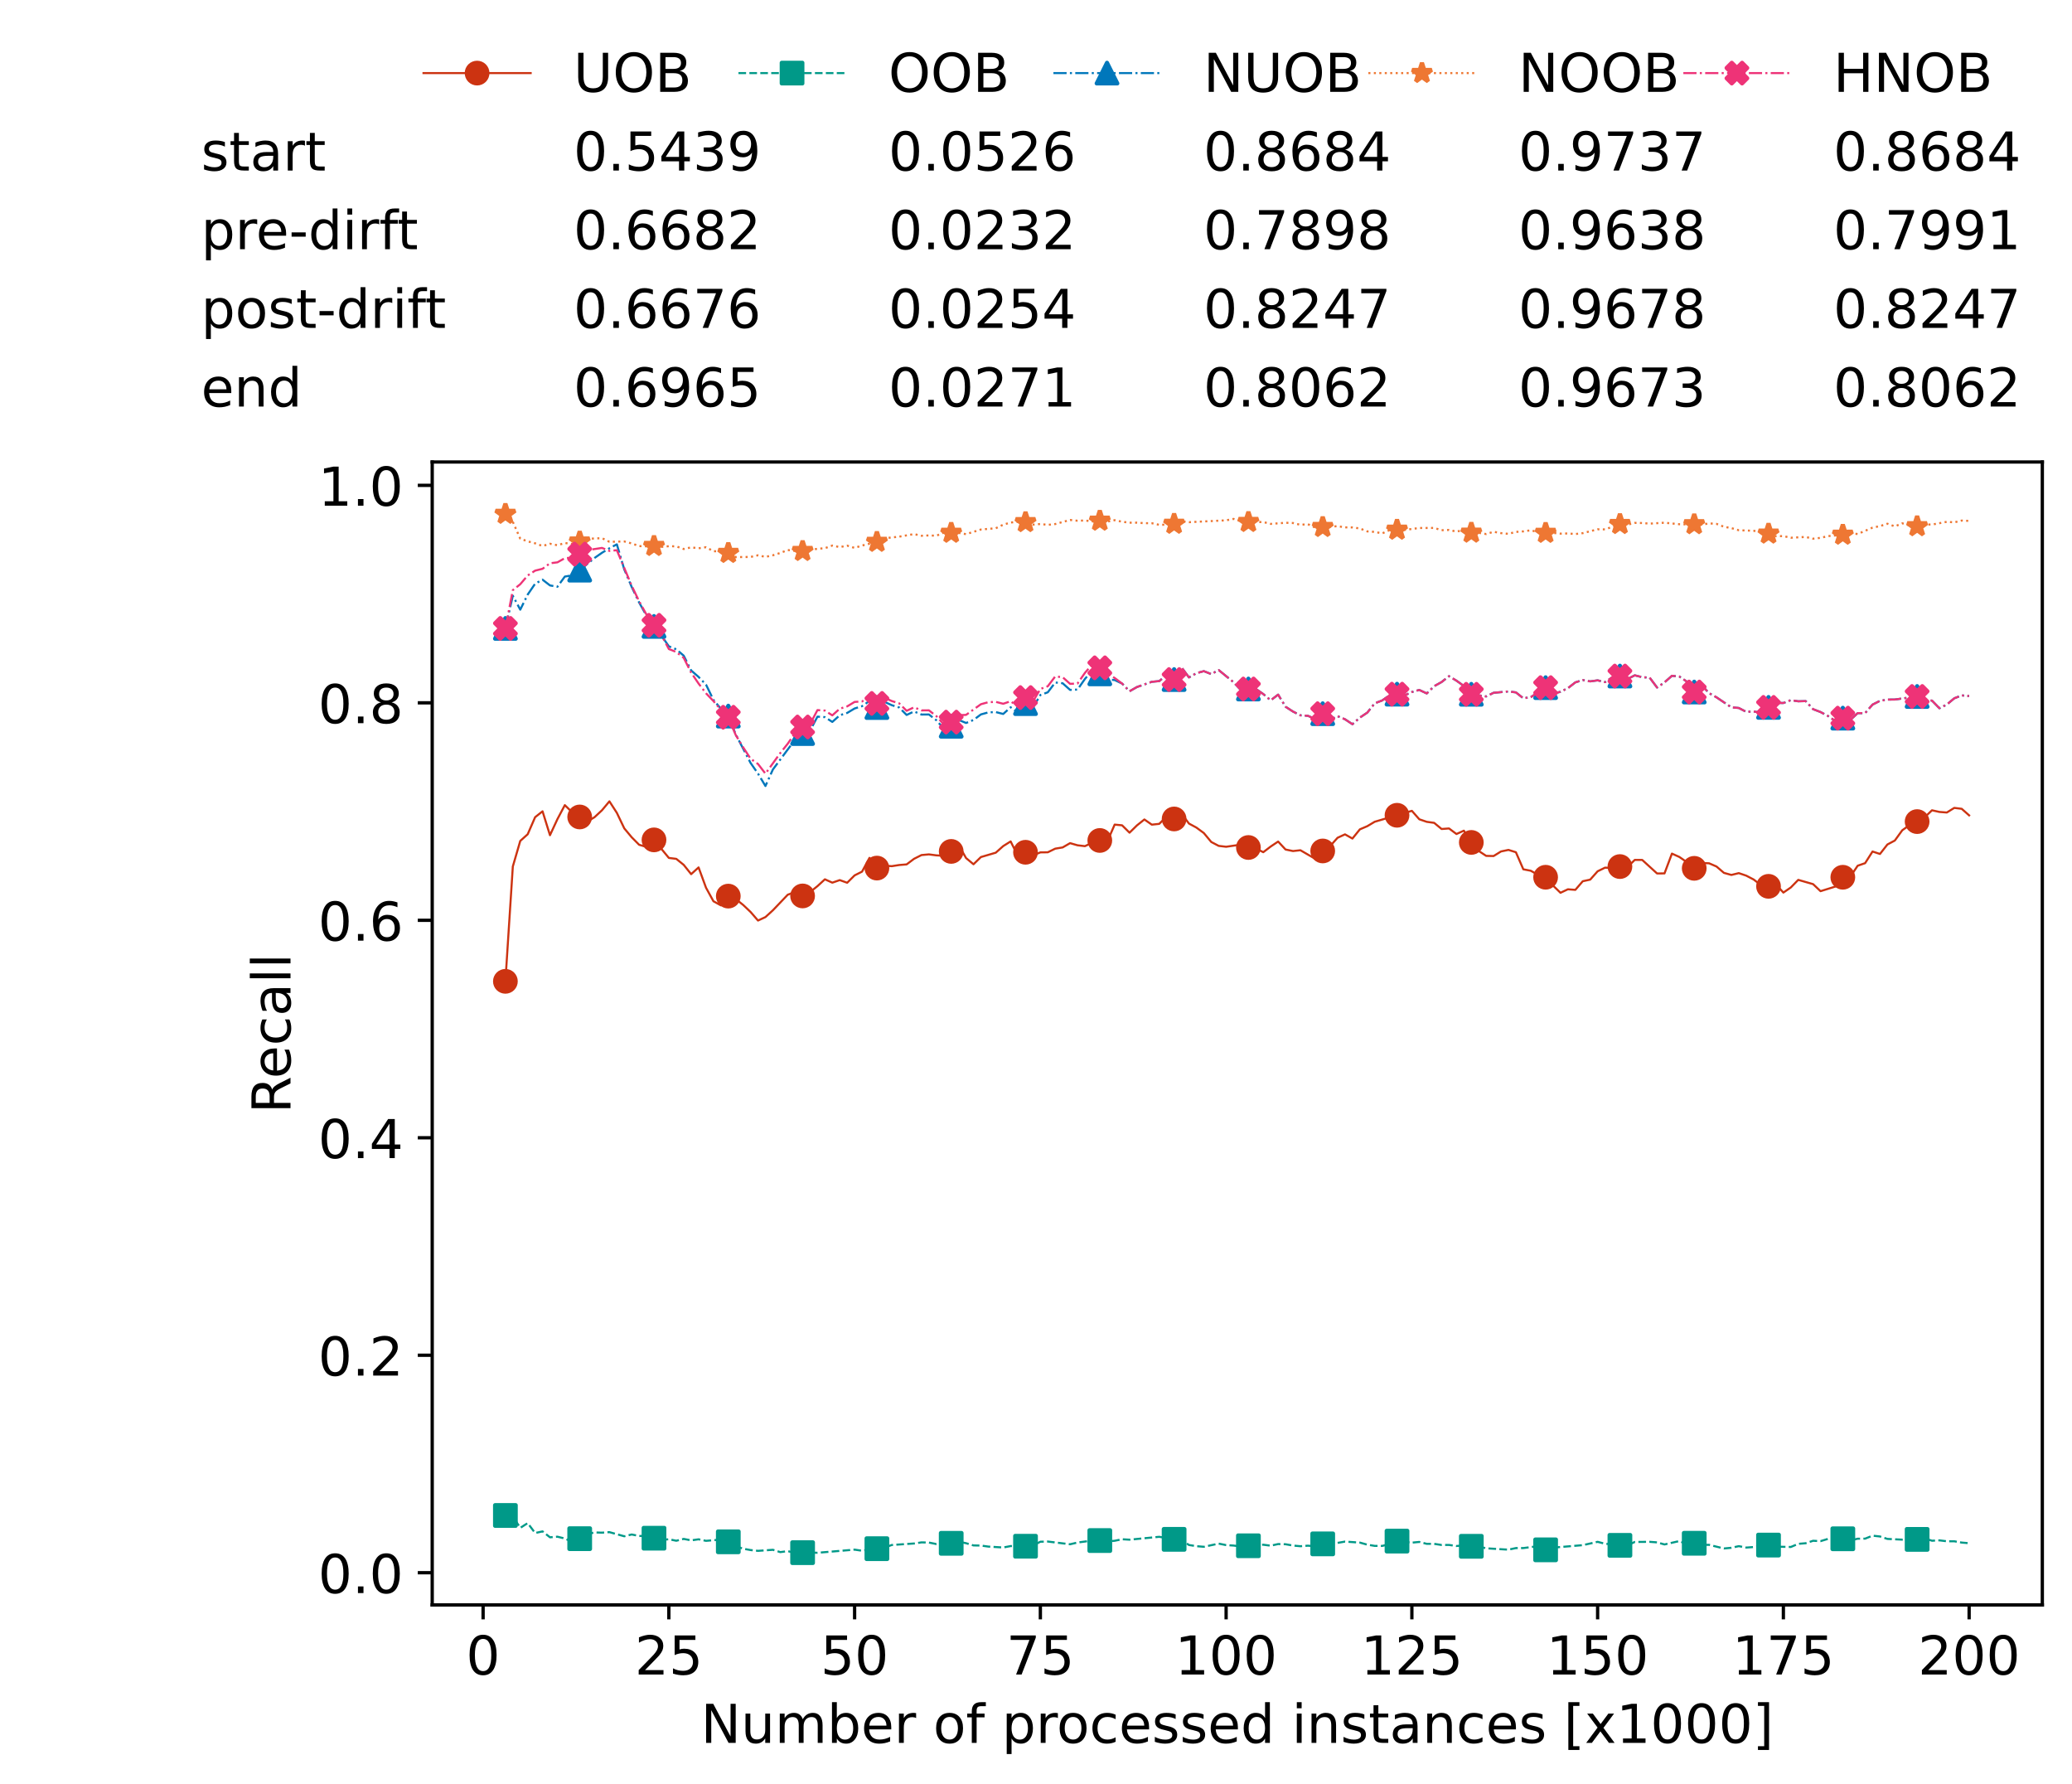 <?xml version="1.0" encoding="utf-8" standalone="no"?>
<!DOCTYPE svg PUBLIC "-//W3C//DTD SVG 1.1//EN"
  "http://www.w3.org/Graphics/SVG/1.1/DTD/svg11.dtd">
<!-- Created with matplotlib (https://matplotlib.org/) -->
<svg height="432.615pt" version="1.1" viewBox="0 0 502.65 432.615" width="502.65pt" xmlns="http://www.w3.org/2000/svg" xmlns:xlink="http://www.w3.org/1999/xlink">
 <defs>
  <style type="text/css">*{stroke-linecap:butt;stroke-linejoin:round;}</style>
 </defs>
 <g id="figure_1">
  <g id="patch_1">
   <path d="M 0 432.615 
L 502.65 432.615 
L 502.65 0 
L 0 0 
z
" style="fill:#ffffff;"/>
  </g>
  <g id="axes_1">
   <g id="patch_2">
    <path d="M 104.85 389.252 
L 495.45 389.252 
L 495.45 112.052 
L 104.85 112.052 
z
" style="fill:#ffffff;"/>
   </g>
   <g id="matplotlib.axis_1">
    <g id="xtick_1">
     <g id="line2d_1">
      <defs>
       <path d="M 0 0 
L 0 3.5 
" id="m68184b02aa" style="stroke:#000000;stroke-width:0.8;"/>
      </defs>
      <g>
       <use style="stroke:#000000;stroke-width:0.8;" x="117.197" xlink:href="#m68184b02aa" y="389.252"/>
      </g>
     </g>
     <g id="text_1">
      <!-- 0 -->
      <g transform="translate(113.061 406.13)scale(0.13 -0.13)">
       <defs>
        <path d="M 31.781 66.406 
Q 24.172 66.406 20.328 58.906 
Q 16.5 51.422 16.5 36.375 
Q 16.5 21.391 20.328 13.891 
Q 24.172 6.391 31.781 6.391 
Q 39.453 6.391 43.281 13.891 
Q 47.125 21.391 47.125 36.375 
Q 47.125 51.422 43.281 58.906 
Q 39.453 66.406 31.781 66.406 
z
M 31.781 74.219 
Q 44.047 74.219 50.516 64.516 
Q 56.984 54.828 56.984 36.375 
Q 56.984 17.969 50.516 8.266 
Q 44.047 -1.422 31.781 -1.422 
Q 19.531 -1.422 13.062 8.266 
Q 6.594 17.969 6.594 36.375 
Q 6.594 54.828 13.062 64.516 
Q 19.531 74.219 31.781 74.219 
z
" id="DejaVuSans-48"/>
       </defs>
       <use xlink:href="#DejaVuSans-48"/>
      </g>
     </g>
    </g>
    <g id="xtick_2">
     <g id="line2d_2">
      <g>
       <use style="stroke:#000000;stroke-width:0.8;" x="162.259" xlink:href="#m68184b02aa" y="389.252"/>
      </g>
     </g>
     <g id="text_2">
      <!-- 25 -->
      <g transform="translate(153.988 406.13)scale(0.13 -0.13)">
       <defs>
        <path d="M 19.188 8.297 
L 53.609 8.297 
L 53.609 0 
L 7.328 0 
L 7.328 8.297 
Q 12.938 14.109 22.625 23.891 
Q 32.328 33.688 34.812 36.531 
Q 39.547 41.844 41.422 45.531 
Q 43.312 49.219 43.312 52.781 
Q 43.312 58.594 39.234 62.25 
Q 35.156 65.922 28.609 65.922 
Q 23.969 65.922 18.812 64.312 
Q 13.672 62.703 7.812 59.422 
L 7.812 69.391 
Q 13.766 71.781 18.938 73 
Q 24.125 74.219 28.422 74.219 
Q 39.75 74.219 46.484 68.547 
Q 53.219 62.891 53.219 53.422 
Q 53.219 48.922 51.531 44.891 
Q 49.859 40.875 45.406 35.406 
Q 44.188 33.984 37.641 27.219 
Q 31.109 20.453 19.188 8.297 
z
" id="DejaVuSans-50"/>
        <path d="M 10.797 72.906 
L 49.516 72.906 
L 49.516 64.594 
L 19.828 64.594 
L 19.828 46.734 
Q 21.969 47.469 24.109 47.828 
Q 26.266 48.188 28.422 48.188 
Q 40.625 48.188 47.75 41.5 
Q 54.891 34.812 54.891 23.391 
Q 54.891 11.625 47.562 5.094 
Q 40.234 -1.422 26.906 -1.422 
Q 22.312 -1.422 17.547 -0.641 
Q 12.797 0.141 7.719 1.703 
L 7.719 11.625 
Q 12.109 9.234 16.797 8.062 
Q 21.484 6.891 26.703 6.891 
Q 35.156 6.891 40.078 11.328 
Q 45.016 15.766 45.016 23.391 
Q 45.016 31 40.078 35.438 
Q 35.156 39.891 26.703 39.891 
Q 22.75 39.891 18.812 39.016 
Q 14.891 38.141 10.797 36.281 
z
" id="DejaVuSans-53"/>
       </defs>
       <use xlink:href="#DejaVuSans-50"/>
       <use x="63.623" xlink:href="#DejaVuSans-53"/>
      </g>
     </g>
    </g>
    <g id="xtick_3">
     <g id="line2d_3">
      <g>
       <use style="stroke:#000000;stroke-width:0.8;" x="207.322" xlink:href="#m68184b02aa" y="389.252"/>
      </g>
     </g>
     <g id="text_3">
      <!-- 50 -->
      <g transform="translate(199.05 406.13)scale(0.13 -0.13)">
       <use xlink:href="#DejaVuSans-53"/>
       <use x="63.623" xlink:href="#DejaVuSans-48"/>
      </g>
     </g>
    </g>
    <g id="xtick_4">
     <g id="line2d_4">
      <g>
       <use style="stroke:#000000;stroke-width:0.8;" x="252.384" xlink:href="#m68184b02aa" y="389.252"/>
      </g>
     </g>
     <g id="text_4">
      <!-- 75 -->
      <g transform="translate(244.113 406.13)scale(0.13 -0.13)">
       <defs>
        <path d="M 8.203 72.906 
L 55.078 72.906 
L 55.078 68.703 
L 28.609 0 
L 18.312 0 
L 43.219 64.594 
L 8.203 64.594 
z
" id="DejaVuSans-55"/>
       </defs>
       <use xlink:href="#DejaVuSans-55"/>
       <use x="63.623" xlink:href="#DejaVuSans-53"/>
      </g>
     </g>
    </g>
    <g id="xtick_5">
     <g id="line2d_5">
      <g>
       <use style="stroke:#000000;stroke-width:0.8;" x="297.446" xlink:href="#m68184b02aa" y="389.252"/>
      </g>
     </g>
     <g id="text_5">
      <!-- 100 -->
      <g transform="translate(285.039 406.13)scale(0.13 -0.13)">
       <defs>
        <path d="M 12.406 8.297 
L 28.516 8.297 
L 28.516 63.922 
L 10.984 60.406 
L 10.984 69.391 
L 28.422 72.906 
L 38.281 72.906 
L 38.281 8.297 
L 54.391 8.297 
L 54.391 0 
L 12.406 0 
z
" id="DejaVuSans-49"/>
       </defs>
       <use xlink:href="#DejaVuSans-49"/>
       <use x="63.623" xlink:href="#DejaVuSans-48"/>
       <use x="127.246" xlink:href="#DejaVuSans-48"/>
      </g>
     </g>
    </g>
    <g id="xtick_6">
     <g id="line2d_6">
      <g>
       <use style="stroke:#000000;stroke-width:0.8;" x="342.509" xlink:href="#m68184b02aa" y="389.252"/>
      </g>
     </g>
     <g id="text_6">
      <!-- 125 -->
      <g transform="translate(330.102 406.13)scale(0.13 -0.13)">
       <use xlink:href="#DejaVuSans-49"/>
       <use x="63.623" xlink:href="#DejaVuSans-50"/>
       <use x="127.246" xlink:href="#DejaVuSans-53"/>
      </g>
     </g>
    </g>
    <g id="xtick_7">
     <g id="line2d_7">
      <g>
       <use style="stroke:#000000;stroke-width:0.8;" x="387.571" xlink:href="#m68184b02aa" y="389.252"/>
      </g>
     </g>
     <g id="text_7">
      <!-- 150 -->
      <g transform="translate(375.164 406.13)scale(0.13 -0.13)">
       <use xlink:href="#DejaVuSans-49"/>
       <use x="63.623" xlink:href="#DejaVuSans-53"/>
       <use x="127.246" xlink:href="#DejaVuSans-48"/>
      </g>
     </g>
    </g>
    <g id="xtick_8">
     <g id="line2d_8">
      <g>
       <use style="stroke:#000000;stroke-width:0.8;" x="432.633" xlink:href="#m68184b02aa" y="389.252"/>
      </g>
     </g>
     <g id="text_8">
      <!-- 175 -->
      <g transform="translate(420.226 406.13)scale(0.13 -0.13)">
       <use xlink:href="#DejaVuSans-49"/>
       <use x="63.623" xlink:href="#DejaVuSans-55"/>
       <use x="127.246" xlink:href="#DejaVuSans-53"/>
      </g>
     </g>
    </g>
    <g id="xtick_9">
     <g id="line2d_9">
      <g>
       <use style="stroke:#000000;stroke-width:0.8;" x="477.695" xlink:href="#m68184b02aa" y="389.252"/>
      </g>
     </g>
     <g id="text_9">
      <!-- 200 -->
      <g transform="translate(465.289 406.13)scale(0.13 -0.13)">
       <use xlink:href="#DejaVuSans-50"/>
       <use x="63.623" xlink:href="#DejaVuSans-48"/>
       <use x="127.246" xlink:href="#DejaVuSans-48"/>
      </g>
     </g>
    </g>
    <g id="text_10">
     <!-- Number of processed instances [x1000] -->
     <g transform="translate(170.025 422.711)scale(0.13 -0.13)">
      <defs>
       <path d="M 9.812 72.906 
L 23.094 72.906 
L 55.422 11.922 
L 55.422 72.906 
L 64.984 72.906 
L 64.984 0 
L 51.703 0 
L 19.391 60.984 
L 19.391 0 
L 9.812 0 
z
" id="DejaVuSans-78"/>
       <path d="M 8.5 21.578 
L 8.5 54.688 
L 17.484 54.688 
L 17.484 21.922 
Q 17.484 14.156 20.5 10.266 
Q 23.531 6.391 29.594 6.391 
Q 36.859 6.391 41.078 11.031 
Q 45.312 15.672 45.312 23.688 
L 45.312 54.688 
L 54.297 54.688 
L 54.297 0 
L 45.312 0 
L 45.312 8.406 
Q 42.047 3.422 37.719 1 
Q 33.406 -1.422 27.688 -1.422 
Q 18.266 -1.422 13.375 4.438 
Q 8.5 10.297 8.5 21.578 
z
M 31.109 56 
z
" id="DejaVuSans-117"/>
       <path d="M 52 44.188 
Q 55.375 50.25 60.062 53.125 
Q 64.75 56 71.094 56 
Q 79.641 56 84.281 50.016 
Q 88.922 44.047 88.922 33.016 
L 88.922 0 
L 79.891 0 
L 79.891 32.719 
Q 79.891 40.578 77.094 44.375 
Q 74.312 48.188 68.609 48.188 
Q 61.625 48.188 57.562 43.547 
Q 53.516 38.922 53.516 30.906 
L 53.516 0 
L 44.484 0 
L 44.484 32.719 
Q 44.484 40.625 41.703 44.406 
Q 38.922 48.188 33.109 48.188 
Q 26.219 48.188 22.156 43.531 
Q 18.109 38.875 18.109 30.906 
L 18.109 0 
L 9.078 0 
L 9.078 54.688 
L 18.109 54.688 
L 18.109 46.188 
Q 21.188 51.219 25.484 53.609 
Q 29.781 56 35.688 56 
Q 41.656 56 45.828 52.969 
Q 50 49.953 52 44.188 
z
" id="DejaVuSans-109"/>
       <path d="M 48.688 27.297 
Q 48.688 37.203 44.609 42.844 
Q 40.531 48.484 33.406 48.484 
Q 26.266 48.484 22.188 42.844 
Q 18.109 37.203 18.109 27.297 
Q 18.109 17.391 22.188 11.75 
Q 26.266 6.109 33.406 6.109 
Q 40.531 6.109 44.609 11.75 
Q 48.688 17.391 48.688 27.297 
z
M 18.109 46.391 
Q 20.953 51.266 25.266 53.625 
Q 29.594 56 35.594 56 
Q 45.562 56 51.781 48.094 
Q 58.016 40.188 58.016 27.297 
Q 58.016 14.406 51.781 6.484 
Q 45.562 -1.422 35.594 -1.422 
Q 29.594 -1.422 25.266 0.953 
Q 20.953 3.328 18.109 8.203 
L 18.109 0 
L 9.078 0 
L 9.078 75.984 
L 18.109 75.984 
z
" id="DejaVuSans-98"/>
       <path d="M 56.203 29.594 
L 56.203 25.203 
L 14.891 25.203 
Q 15.484 15.922 20.484 11.062 
Q 25.484 6.203 34.422 6.203 
Q 39.594 6.203 44.453 7.469 
Q 49.312 8.734 54.109 11.281 
L 54.109 2.781 
Q 49.266 0.734 44.188 -0.344 
Q 39.109 -1.422 33.891 -1.422 
Q 20.797 -1.422 13.156 6.188 
Q 5.516 13.812 5.516 26.812 
Q 5.516 40.234 12.766 48.109 
Q 20.016 56 32.328 56 
Q 43.359 56 49.781 48.891 
Q 56.203 41.797 56.203 29.594 
z
M 47.219 32.234 
Q 47.125 39.594 43.094 43.984 
Q 39.062 48.391 32.422 48.391 
Q 24.906 48.391 20.391 44.141 
Q 15.875 39.891 15.188 32.172 
z
" id="DejaVuSans-101"/>
       <path d="M 41.109 46.297 
Q 39.594 47.172 37.812 47.578 
Q 36.031 48 33.891 48 
Q 26.266 48 22.188 43.047 
Q 18.109 38.094 18.109 28.812 
L 18.109 0 
L 9.078 0 
L 9.078 54.688 
L 18.109 54.688 
L 18.109 46.188 
Q 20.953 51.172 25.484 53.578 
Q 30.031 56 36.531 56 
Q 37.453 56 38.578 55.875 
Q 39.703 55.766 41.062 55.516 
z
" id="DejaVuSans-114"/>
       <path id="DejaVuSans-32"/>
       <path d="M 30.609 48.391 
Q 23.391 48.391 19.188 42.75 
Q 14.984 37.109 14.984 27.297 
Q 14.984 17.484 19.156 11.844 
Q 23.344 6.203 30.609 6.203 
Q 37.797 6.203 41.984 11.859 
Q 46.188 17.531 46.188 27.297 
Q 46.188 37.016 41.984 42.703 
Q 37.797 48.391 30.609 48.391 
z
M 30.609 56 
Q 42.328 56 49.016 48.375 
Q 55.719 40.766 55.719 27.297 
Q 55.719 13.875 49.016 6.219 
Q 42.328 -1.422 30.609 -1.422 
Q 18.844 -1.422 12.172 6.219 
Q 5.516 13.875 5.516 27.297 
Q 5.516 40.766 12.172 48.375 
Q 18.844 56 30.609 56 
z
" id="DejaVuSans-111"/>
       <path d="M 37.109 75.984 
L 37.109 68.5 
L 28.516 68.5 
Q 23.688 68.5 21.797 66.547 
Q 19.922 64.594 19.922 59.516 
L 19.922 54.688 
L 34.719 54.688 
L 34.719 47.703 
L 19.922 47.703 
L 19.922 0 
L 10.891 0 
L 10.891 47.703 
L 2.297 47.703 
L 2.297 54.688 
L 10.891 54.688 
L 10.891 58.5 
Q 10.891 67.625 15.141 71.797 
Q 19.391 75.984 28.609 75.984 
z
" id="DejaVuSans-102"/>
       <path d="M 18.109 8.203 
L 18.109 -20.797 
L 9.078 -20.797 
L 9.078 54.688 
L 18.109 54.688 
L 18.109 46.391 
Q 20.953 51.266 25.266 53.625 
Q 29.594 56 35.594 56 
Q 45.562 56 51.781 48.094 
Q 58.016 40.188 58.016 27.297 
Q 58.016 14.406 51.781 6.484 
Q 45.562 -1.422 35.594 -1.422 
Q 29.594 -1.422 25.266 0.953 
Q 20.953 3.328 18.109 8.203 
z
M 48.688 27.297 
Q 48.688 37.203 44.609 42.844 
Q 40.531 48.484 33.406 48.484 
Q 26.266 48.484 22.188 42.844 
Q 18.109 37.203 18.109 27.297 
Q 18.109 17.391 22.188 11.75 
Q 26.266 6.109 33.406 6.109 
Q 40.531 6.109 44.609 11.75 
Q 48.688 17.391 48.688 27.297 
z
" id="DejaVuSans-112"/>
       <path d="M 48.781 52.594 
L 48.781 44.188 
Q 44.969 46.297 41.141 47.344 
Q 37.312 48.391 33.406 48.391 
Q 24.656 48.391 19.812 42.844 
Q 14.984 37.312 14.984 27.297 
Q 14.984 17.281 19.812 11.734 
Q 24.656 6.203 33.406 6.203 
Q 37.312 6.203 41.141 7.25 
Q 44.969 8.297 48.781 10.406 
L 48.781 2.094 
Q 45.016 0.344 40.984 -0.531 
Q 36.969 -1.422 32.422 -1.422 
Q 20.062 -1.422 12.781 6.344 
Q 5.516 14.109 5.516 27.297 
Q 5.516 40.672 12.859 48.328 
Q 20.219 56 33.016 56 
Q 37.156 56 41.109 55.141 
Q 45.062 54.297 48.781 52.594 
z
" id="DejaVuSans-99"/>
       <path d="M 44.281 53.078 
L 44.281 44.578 
Q 40.484 46.531 36.375 47.5 
Q 32.281 48.484 27.875 48.484 
Q 21.188 48.484 17.844 46.438 
Q 14.5 44.391 14.5 40.281 
Q 14.5 37.156 16.891 35.375 
Q 19.281 33.594 26.516 31.984 
L 29.594 31.297 
Q 39.156 29.25 43.188 25.516 
Q 47.219 21.781 47.219 15.094 
Q 47.219 7.469 41.188 3.016 
Q 35.156 -1.422 24.609 -1.422 
Q 20.219 -1.422 15.453 -0.562 
Q 10.688 0.297 5.422 2 
L 5.422 11.281 
Q 10.406 8.688 15.234 7.391 
Q 20.062 6.109 24.812 6.109 
Q 31.156 6.109 34.562 8.281 
Q 37.984 10.453 37.984 14.406 
Q 37.984 18.062 35.516 20.016 
Q 33.062 21.969 24.703 23.781 
L 21.578 24.516 
Q 13.234 26.266 9.516 29.906 
Q 5.812 33.547 5.812 39.891 
Q 5.812 47.609 11.281 51.797 
Q 16.75 56 26.812 56 
Q 31.781 56 36.172 55.266 
Q 40.578 54.547 44.281 53.078 
z
" id="DejaVuSans-115"/>
       <path d="M 45.406 46.391 
L 45.406 75.984 
L 54.391 75.984 
L 54.391 0 
L 45.406 0 
L 45.406 8.203 
Q 42.578 3.328 38.25 0.953 
Q 33.938 -1.422 27.875 -1.422 
Q 17.969 -1.422 11.734 6.484 
Q 5.516 14.406 5.516 27.297 
Q 5.516 40.188 11.734 48.094 
Q 17.969 56 27.875 56 
Q 33.938 56 38.25 53.625 
Q 42.578 51.266 45.406 46.391 
z
M 14.797 27.297 
Q 14.797 17.391 18.875 11.75 
Q 22.953 6.109 30.078 6.109 
Q 37.203 6.109 41.297 11.75 
Q 45.406 17.391 45.406 27.297 
Q 45.406 37.203 41.297 42.844 
Q 37.203 48.484 30.078 48.484 
Q 22.953 48.484 18.875 42.844 
Q 14.797 37.203 14.797 27.297 
z
" id="DejaVuSans-100"/>
       <path d="M 9.422 54.688 
L 18.406 54.688 
L 18.406 0 
L 9.422 0 
z
M 9.422 75.984 
L 18.406 75.984 
L 18.406 64.594 
L 9.422 64.594 
z
" id="DejaVuSans-105"/>
       <path d="M 54.891 33.016 
L 54.891 0 
L 45.906 0 
L 45.906 32.719 
Q 45.906 40.484 42.875 44.328 
Q 39.844 48.188 33.797 48.188 
Q 26.516 48.188 22.312 43.547 
Q 18.109 38.922 18.109 30.906 
L 18.109 0 
L 9.078 0 
L 9.078 54.688 
L 18.109 54.688 
L 18.109 46.188 
Q 21.344 51.125 25.703 53.562 
Q 30.078 56 35.797 56 
Q 45.219 56 50.047 50.172 
Q 54.891 44.344 54.891 33.016 
z
" id="DejaVuSans-110"/>
       <path d="M 18.312 70.219 
L 18.312 54.688 
L 36.812 54.688 
L 36.812 47.703 
L 18.312 47.703 
L 18.312 18.016 
Q 18.312 11.328 20.141 9.422 
Q 21.969 7.516 27.594 7.516 
L 36.812 7.516 
L 36.812 0 
L 27.594 0 
Q 17.188 0 13.234 3.875 
Q 9.281 7.766 9.281 18.016 
L 9.281 47.703 
L 2.688 47.703 
L 2.688 54.688 
L 9.281 54.688 
L 9.281 70.219 
z
" id="DejaVuSans-116"/>
       <path d="M 34.281 27.484 
Q 23.391 27.484 19.188 25 
Q 14.984 22.516 14.984 16.5 
Q 14.984 11.719 18.141 8.906 
Q 21.297 6.109 26.703 6.109 
Q 34.188 6.109 38.703 11.406 
Q 43.219 16.703 43.219 25.484 
L 43.219 27.484 
z
M 52.203 31.203 
L 52.203 0 
L 43.219 0 
L 43.219 8.297 
Q 40.141 3.328 35.547 0.953 
Q 30.953 -1.422 24.312 -1.422 
Q 15.922 -1.422 10.953 3.297 
Q 6 8.016 6 15.922 
Q 6 25.141 12.172 29.828 
Q 18.359 34.516 30.609 34.516 
L 43.219 34.516 
L 43.219 35.406 
Q 43.219 41.609 39.141 45 
Q 35.062 48.391 27.688 48.391 
Q 23 48.391 18.547 47.266 
Q 14.109 46.141 10.016 43.891 
L 10.016 52.203 
Q 14.938 54.109 19.578 55.047 
Q 24.219 56 28.609 56 
Q 40.484 56 46.344 49.844 
Q 52.203 43.703 52.203 31.203 
z
" id="DejaVuSans-97"/>
       <path d="M 8.594 75.984 
L 29.297 75.984 
L 29.297 69 
L 17.578 69 
L 17.578 -6.203 
L 29.297 -6.203 
L 29.297 -13.188 
L 8.594 -13.188 
z
" id="DejaVuSans-91"/>
       <path d="M 54.891 54.688 
L 35.109 28.078 
L 55.906 0 
L 45.312 0 
L 29.391 21.484 
L 13.484 0 
L 2.875 0 
L 24.125 28.609 
L 4.688 54.688 
L 15.281 54.688 
L 29.781 35.203 
L 44.281 54.688 
z
" id="DejaVuSans-120"/>
       <path d="M 30.422 75.984 
L 30.422 -13.188 
L 9.719 -13.188 
L 9.719 -6.203 
L 21.391 -6.203 
L 21.391 69 
L 9.719 69 
L 9.719 75.984 
z
" id="DejaVuSans-93"/>
      </defs>
      <use xlink:href="#DejaVuSans-78"/>
      <use x="74.805" xlink:href="#DejaVuSans-117"/>
      <use x="138.184" xlink:href="#DejaVuSans-109"/>
      <use x="235.596" xlink:href="#DejaVuSans-98"/>
      <use x="299.072" xlink:href="#DejaVuSans-101"/>
      <use x="360.596" xlink:href="#DejaVuSans-114"/>
      <use x="401.709" xlink:href="#DejaVuSans-32"/>
      <use x="433.496" xlink:href="#DejaVuSans-111"/>
      <use x="494.678" xlink:href="#DejaVuSans-102"/>
      <use x="529.883" xlink:href="#DejaVuSans-32"/>
      <use x="561.67" xlink:href="#DejaVuSans-112"/>
      <use x="625.146" xlink:href="#DejaVuSans-114"/>
      <use x="664.01" xlink:href="#DejaVuSans-111"/>
      <use x="725.191" xlink:href="#DejaVuSans-99"/>
      <use x="780.172" xlink:href="#DejaVuSans-101"/>
      <use x="841.695" xlink:href="#DejaVuSans-115"/>
      <use x="893.795" xlink:href="#DejaVuSans-115"/>
      <use x="945.895" xlink:href="#DejaVuSans-101"/>
      <use x="1007.418" xlink:href="#DejaVuSans-100"/>
      <use x="1070.895" xlink:href="#DejaVuSans-32"/>
      <use x="1102.682" xlink:href="#DejaVuSans-105"/>
      <use x="1130.465" xlink:href="#DejaVuSans-110"/>
      <use x="1193.844" xlink:href="#DejaVuSans-115"/>
      <use x="1245.943" xlink:href="#DejaVuSans-116"/>
      <use x="1285.152" xlink:href="#DejaVuSans-97"/>
      <use x="1346.432" xlink:href="#DejaVuSans-110"/>
      <use x="1409.811" xlink:href="#DejaVuSans-99"/>
      <use x="1464.791" xlink:href="#DejaVuSans-101"/>
      <use x="1526.314" xlink:href="#DejaVuSans-115"/>
      <use x="1578.414" xlink:href="#DejaVuSans-32"/>
      <use x="1610.201" xlink:href="#DejaVuSans-91"/>
      <use x="1649.215" xlink:href="#DejaVuSans-120"/>
      <use x="1708.395" xlink:href="#DejaVuSans-49"/>
      <use x="1772.018" xlink:href="#DejaVuSans-48"/>
      <use x="1835.641" xlink:href="#DejaVuSans-48"/>
      <use x="1899.264" xlink:href="#DejaVuSans-48"/>
      <use x="1962.887" xlink:href="#DejaVuSans-93"/>
     </g>
    </g>
   </g>
   <g id="matplotlib.axis_2">
    <g id="ytick_1">
     <g id="line2d_10">
      <defs>
       <path d="M 0 0 
L -3.5 0 
" id="mae57383f48" style="stroke:#000000;stroke-width:0.8;"/>
      </defs>
      <g>
       <use style="stroke:#000000;stroke-width:0.8;" x="104.85" xlink:href="#mae57383f48" y="381.436"/>
      </g>
     </g>
     <g id="text_11">
      <!-- 0.0 -->
      <g transform="translate(77.176 386.375)scale(0.13 -0.13)">
       <defs>
        <path d="M 10.688 12.406 
L 21 12.406 
L 21 0 
L 10.688 0 
z
" id="DejaVuSans-46"/>
       </defs>
       <use xlink:href="#DejaVuSans-48"/>
       <use x="63.623" xlink:href="#DejaVuSans-46"/>
       <use x="95.41" xlink:href="#DejaVuSans-48"/>
      </g>
     </g>
    </g>
    <g id="ytick_2">
     <g id="line2d_11">
      <g>
       <use style="stroke:#000000;stroke-width:0.8;" x="104.85" xlink:href="#mae57383f48" y="328.691"/>
      </g>
     </g>
     <g id="text_12">
      <!-- 0.2 -->
      <g transform="translate(77.176 333.63)scale(0.13 -0.13)">
       <use xlink:href="#DejaVuSans-48"/>
       <use x="63.623" xlink:href="#DejaVuSans-46"/>
       <use x="95.41" xlink:href="#DejaVuSans-50"/>
      </g>
     </g>
    </g>
    <g id="ytick_3">
     <g id="line2d_12">
      <g>
       <use style="stroke:#000000;stroke-width:0.8;" x="104.85" xlink:href="#mae57383f48" y="275.946"/>
      </g>
     </g>
     <g id="text_13">
      <!-- 0.4 -->
      <g transform="translate(77.176 280.885)scale(0.13 -0.13)">
       <defs>
        <path d="M 37.797 64.312 
L 12.891 25.391 
L 37.797 25.391 
z
M 35.203 72.906 
L 47.609 72.906 
L 47.609 25.391 
L 58.016 25.391 
L 58.016 17.188 
L 47.609 17.188 
L 47.609 0 
L 37.797 0 
L 37.797 17.188 
L 4.891 17.188 
L 4.891 26.703 
z
" id="DejaVuSans-52"/>
       </defs>
       <use xlink:href="#DejaVuSans-48"/>
       <use x="63.623" xlink:href="#DejaVuSans-46"/>
       <use x="95.41" xlink:href="#DejaVuSans-52"/>
      </g>
     </g>
    </g>
    <g id="ytick_4">
     <g id="line2d_13">
      <g>
       <use style="stroke:#000000;stroke-width:0.8;" x="104.85" xlink:href="#mae57383f48" y="223.201"/>
      </g>
     </g>
     <g id="text_14">
      <!-- 0.6 -->
      <g transform="translate(77.176 228.14)scale(0.13 -0.13)">
       <defs>
        <path d="M 33.016 40.375 
Q 26.375 40.375 22.484 35.828 
Q 18.609 31.297 18.609 23.391 
Q 18.609 15.531 22.484 10.953 
Q 26.375 6.391 33.016 6.391 
Q 39.656 6.391 43.531 10.953 
Q 47.406 15.531 47.406 23.391 
Q 47.406 31.297 43.531 35.828 
Q 39.656 40.375 33.016 40.375 
z
M 52.594 71.297 
L 52.594 62.312 
Q 48.875 64.062 45.094 64.984 
Q 41.312 65.922 37.594 65.922 
Q 27.828 65.922 22.672 59.328 
Q 17.531 52.734 16.797 39.406 
Q 19.672 43.656 24.016 45.922 
Q 28.375 48.188 33.594 48.188 
Q 44.578 48.188 50.953 41.516 
Q 57.328 34.859 57.328 23.391 
Q 57.328 12.156 50.688 5.359 
Q 44.047 -1.422 33.016 -1.422 
Q 20.359 -1.422 13.672 8.266 
Q 6.984 17.969 6.984 36.375 
Q 6.984 53.656 15.188 63.938 
Q 23.391 74.219 37.203 74.219 
Q 40.922 74.219 44.703 73.484 
Q 48.484 72.75 52.594 71.297 
z
" id="DejaVuSans-54"/>
       </defs>
       <use xlink:href="#DejaVuSans-48"/>
       <use x="63.623" xlink:href="#DejaVuSans-46"/>
       <use x="95.41" xlink:href="#DejaVuSans-54"/>
      </g>
     </g>
    </g>
    <g id="ytick_5">
     <g id="line2d_14">
      <g>
       <use style="stroke:#000000;stroke-width:0.8;" x="104.85" xlink:href="#mae57383f48" y="170.456"/>
      </g>
     </g>
     <g id="text_15">
      <!-- 0.8 -->
      <g transform="translate(77.176 175.395)scale(0.13 -0.13)">
       <defs>
        <path d="M 31.781 34.625 
Q 24.75 34.625 20.719 30.859 
Q 16.703 27.094 16.703 20.516 
Q 16.703 13.922 20.719 10.156 
Q 24.75 6.391 31.781 6.391 
Q 38.812 6.391 42.859 10.172 
Q 46.922 13.969 46.922 20.516 
Q 46.922 27.094 42.891 30.859 
Q 38.875 34.625 31.781 34.625 
z
M 21.922 38.812 
Q 15.578 40.375 12.031 44.719 
Q 8.5 49.078 8.5 55.328 
Q 8.5 64.062 14.719 69.141 
Q 20.953 74.219 31.781 74.219 
Q 42.672 74.219 48.875 69.141 
Q 55.078 64.062 55.078 55.328 
Q 55.078 49.078 51.531 44.719 
Q 48 40.375 41.703 38.812 
Q 48.828 37.156 52.797 32.312 
Q 56.781 27.484 56.781 20.516 
Q 56.781 9.906 50.312 4.234 
Q 43.844 -1.422 31.781 -1.422 
Q 19.734 -1.422 13.25 4.234 
Q 6.781 9.906 6.781 20.516 
Q 6.781 27.484 10.781 32.312 
Q 14.797 37.156 21.922 38.812 
z
M 18.312 54.391 
Q 18.312 48.734 21.844 45.562 
Q 25.391 42.391 31.781 42.391 
Q 38.141 42.391 41.719 45.562 
Q 45.312 48.734 45.312 54.391 
Q 45.312 60.062 41.719 63.234 
Q 38.141 66.406 31.781 66.406 
Q 25.391 66.406 21.844 63.234 
Q 18.312 60.062 18.312 54.391 
z
" id="DejaVuSans-56"/>
       </defs>
       <use xlink:href="#DejaVuSans-48"/>
       <use x="63.623" xlink:href="#DejaVuSans-46"/>
       <use x="95.41" xlink:href="#DejaVuSans-56"/>
      </g>
     </g>
    </g>
    <g id="ytick_6">
     <g id="line2d_15">
      <g>
       <use style="stroke:#000000;stroke-width:0.8;" x="104.85" xlink:href="#mae57383f48" y="117.712"/>
      </g>
     </g>
     <g id="text_16">
      <!-- 1.0 -->
      <g transform="translate(77.176 122.651)scale(0.13 -0.13)">
       <use xlink:href="#DejaVuSans-49"/>
       <use x="63.623" xlink:href="#DejaVuSans-46"/>
       <use x="95.41" xlink:href="#DejaVuSans-48"/>
      </g>
     </g>
    </g>
    <g id="text_17">
     <!-- Recall -->
     <g transform="translate(70.472 270.044)rotate(-90)scale(0.13 -0.13)">
      <defs>
       <path d="M 44.391 34.188 
Q 47.562 33.109 50.562 29.594 
Q 53.562 26.078 56.594 19.922 
L 66.609 0 
L 56 0 
L 46.688 18.703 
Q 43.062 26.031 39.672 28.422 
Q 36.281 30.812 30.422 30.812 
L 19.672 30.812 
L 19.672 0 
L 9.812 0 
L 9.812 72.906 
L 32.078 72.906 
Q 44.578 72.906 50.734 67.672 
Q 56.891 62.453 56.891 51.906 
Q 56.891 45.016 53.688 40.469 
Q 50.484 35.938 44.391 34.188 
z
M 19.672 64.797 
L 19.672 38.922 
L 32.078 38.922 
Q 39.203 38.922 42.844 42.219 
Q 46.484 45.516 46.484 51.906 
Q 46.484 58.297 42.844 61.547 
Q 39.203 64.797 32.078 64.797 
z
" id="DejaVuSans-82"/>
       <path d="M 9.422 75.984 
L 18.406 75.984 
L 18.406 0 
L 9.422 0 
z
" id="DejaVuSans-108"/>
      </defs>
      <use xlink:href="#DejaVuSans-82"/>
      <use x="64.982" xlink:href="#DejaVuSans-101"/>
      <use x="126.506" xlink:href="#DejaVuSans-99"/>
      <use x="181.486" xlink:href="#DejaVuSans-97"/>
      <use x="242.766" xlink:href="#DejaVuSans-108"/>
      <use x="270.549" xlink:href="#DejaVuSans-108"/>
     </g>
    </g>
   </g>
   <g id="line2d_16"/>
   <g id="line2d_17"/>
   <g id="line2d_18"/>
   <g id="line2d_19"/>
   <g id="line2d_20"/>
   <g id="line2d_21">
    <path clip-path="url(#p716ca2a198)" d="M 122.605 238.007 
L 124.407 210.152 
L 126.21 203.953 
L 128.012 202.338 
L 129.815 198.199 
L 131.617 196.772 
L 133.419 202.567 
L 135.222 198.676 
L 137.024 195.274 
L 138.827 197.033 
L 142.432 199.287 
L 144.234 198.196 
L 146.037 196.514 
L 147.839 194.352 
L 149.642 197.144 
L 151.444 200.906 
L 153.247 203.07 
L 155.049 204.887 
L 156.852 205.416 
L 158.654 203.701 
L 162.259 208.078 
L 164.062 208.303 
L 165.864 209.76 
L 167.667 212.011 
L 169.469 210.382 
L 171.272 215.299 
L 173.074 218.584 
L 174.877 219.577 
L 176.679 217.337 
L 178.482 218.041 
L 180.284 219.479 
L 182.087 221.187 
L 183.889 223.264 
L 185.692 222.421 
L 187.494 220.777 
L 191.099 217.003 
L 192.902 216.321 
L 194.704 217.296 
L 196.507 216.366 
L 198.309 214.92 
L 200.112 213.262 
L 201.914 214.076 
L 203.717 213.454 
L 205.519 214.098 
L 207.322 212.308 
L 209.124 211.404 
L 210.927 208.061 
L 212.729 210.541 
L 214.532 209.955 
L 216.334 210.076 
L 218.137 209.797 
L 219.939 209.646 
L 221.742 208.293 
L 223.544 207.383 
L 225.347 207.217 
L 227.149 207.454 
L 228.952 207.556 
L 230.754 206.496 
L 232.557 204.939 
L 234.359 208.111 
L 236.162 209.612 
L 237.964 207.863 
L 241.569 206.803 
L 243.372 205.204 
L 245.174 204.074 
L 246.976 207.686 
L 248.779 206.702 
L 250.581 207.469 
L 252.384 206.731 
L 254.186 206.708 
L 255.989 205.828 
L 257.791 205.529 
L 259.594 204.49 
L 261.396 205.011 
L 263.199 205.221 
L 265.001 204.363 
L 266.804 203.841 
L 268.606 204.131 
L 270.409 199.994 
L 272.211 200.167 
L 274.014 201.951 
L 275.816 200.187 
L 277.619 198.75 
L 279.421 200.007 
L 281.224 199.813 
L 283.026 198.018 
L 284.829 198.626 
L 286.631 197.34 
L 288.434 199.744 
L 290.236 200.715 
L 292.039 202.042 
L 293.841 204.209 
L 295.644 205.154 
L 297.446 205.367 
L 301.051 204.844 
L 302.854 205.547 
L 304.656 205.76 
L 306.459 206.687 
L 308.261 205.312 
L 310.064 204.105 
L 311.866 206.039 
L 313.669 206.409 
L 315.471 206.213 
L 319.076 208.301 
L 320.879 206.386 
L 322.681 205.2 
L 324.484 203.188 
L 326.286 202.359 
L 328.089 203.377 
L 329.891 201.147 
L 331.694 200.376 
L 333.496 199.303 
L 342.509 196.654 
L 344.311 198.705 
L 346.114 199.319 
L 347.916 199.57 
L 349.719 201.061 
L 351.521 200.929 
L 353.324 202.275 
L 355.126 201.468 
L 356.928 204.315 
L 358.731 206.391 
L 360.533 207.579 
L 362.336 207.618 
L 364.138 206.505 
L 365.941 206.131 
L 367.743 206.691 
L 369.546 210.838 
L 371.348 211.186 
L 373.151 212.203 
L 374.953 212.762 
L 376.756 214.779 
L 378.558 216.531 
L 380.361 215.682 
L 382.163 215.822 
L 383.966 213.727 
L 385.768 213.34 
L 387.571 211.315 
L 389.373 210.436 
L 391.176 210.522 
L 392.978 210.173 
L 394.781 210.327 
L 396.583 208.554 
L 398.386 208.56 
L 401.991 211.846 
L 403.793 211.831 
L 405.596 207.028 
L 407.398 207.841 
L 409.201 209.085 
L 411.003 210.6 
L 412.806 209.307 
L 414.608 209.377 
L 416.411 210.159 
L 418.213 211.702 
L 420.016 212.204 
L 421.818 211.762 
L 423.621 212.374 
L 425.423 213.314 
L 427.226 214.691 
L 429.028 214.965 
L 430.831 214.485 
L 432.633 216.483 
L 434.436 215.24 
L 436.238 213.398 
L 439.843 214.434 
L 441.646 216.14 
L 445.251 215.017 
L 447.053 212.765 
L 448.856 212.652 
L 450.658 209.966 
L 452.461 209.347 
L 454.263 206.521 
L 456.066 207.116 
L 457.868 204.819 
L 459.671 203.858 
L 461.473 201.369 
L 463.276 200.078 
L 465.078 199.265 
L 466.881 198.254 
L 468.683 196.522 
L 470.485 196.922 
L 472.288 197.059 
L 474.09 195.941 
L 475.893 196.163 
L 477.695 197.754 
L 477.695 197.754 
" style="fill:none;stroke:#cc3311;stroke-linecap:square;stroke-width:0.5;"/>
    <defs>
     <path d="M 0 2.5 
C 0.663 2.5 1.299 2.237 1.768 1.768 
C 2.237 1.299 2.5 0.663 2.5 0 
C 2.5 -0.663 2.237 -1.299 1.768 -1.768 
C 1.299 -2.237 0.663 -2.5 0 -2.5 
C -0.663 -2.5 -1.299 -2.237 -1.768 -1.768 
C -2.237 -1.299 -2.5 -0.663 -2.5 0 
C -2.5 0.663 -2.237 1.299 -1.768 1.768 
C -1.299 2.237 -0.663 2.5 0 2.5 
z
" id="m3ad74da78b" style="stroke:#cc3311;"/>
    </defs>
    <g clip-path="url(#p716ca2a198)">
     <use style="fill:#cc3311;stroke:#cc3311;" x="122.605" xlink:href="#m3ad74da78b" y="238.007"/>
     <use style="fill:#cc3311;stroke:#cc3311;" x="140.629" xlink:href="#m3ad74da78b" y="198.14"/>
     <use style="fill:#cc3311;stroke:#cc3311;" x="158.654" xlink:href="#m3ad74da78b" y="203.701"/>
     <use style="fill:#cc3311;stroke:#cc3311;" x="176.679" xlink:href="#m3ad74da78b" y="217.337"/>
     <use style="fill:#cc3311;stroke:#cc3311;" x="194.704" xlink:href="#m3ad74da78b" y="217.296"/>
     <use style="fill:#cc3311;stroke:#cc3311;" x="212.729" xlink:href="#m3ad74da78b" y="210.541"/>
     <use style="fill:#cc3311;stroke:#cc3311;" x="230.754" xlink:href="#m3ad74da78b" y="206.496"/>
     <use style="fill:#cc3311;stroke:#cc3311;" x="248.779" xlink:href="#m3ad74da78b" y="206.702"/>
     <use style="fill:#cc3311;stroke:#cc3311;" x="266.804" xlink:href="#m3ad74da78b" y="203.841"/>
     <use style="fill:#cc3311;stroke:#cc3311;" x="284.829" xlink:href="#m3ad74da78b" y="198.626"/>
     <use style="fill:#cc3311;stroke:#cc3311;" x="302.854" xlink:href="#m3ad74da78b" y="205.547"/>
     <use style="fill:#cc3311;stroke:#cc3311;" x="320.879" xlink:href="#m3ad74da78b" y="206.386"/>
     <use style="fill:#cc3311;stroke:#cc3311;" x="338.904" xlink:href="#m3ad74da78b" y="197.731"/>
     <use style="fill:#cc3311;stroke:#cc3311;" x="356.928" xlink:href="#m3ad74da78b" y="204.315"/>
     <use style="fill:#cc3311;stroke:#cc3311;" x="374.953" xlink:href="#m3ad74da78b" y="212.762"/>
     <use style="fill:#cc3311;stroke:#cc3311;" x="392.978" xlink:href="#m3ad74da78b" y="210.173"/>
     <use style="fill:#cc3311;stroke:#cc3311;" x="411.003" xlink:href="#m3ad74da78b" y="210.6"/>
     <use style="fill:#cc3311;stroke:#cc3311;" x="429.028" xlink:href="#m3ad74da78b" y="214.965"/>
     <use style="fill:#cc3311;stroke:#cc3311;" x="447.053" xlink:href="#m3ad74da78b" y="212.765"/>
     <use style="fill:#cc3311;stroke:#cc3311;" x="465.078" xlink:href="#m3ad74da78b" y="199.265"/>
    </g>
   </g>
   <g id="line2d_22"/>
   <g id="line2d_23"/>
   <g id="line2d_24"/>
   <g id="line2d_25"/>
   <g id="line2d_26">
    <path clip-path="url(#p716ca2a198)" d="M 122.605 367.555 
L 124.407 367.768 
L 126.21 370.566 
L 128.012 369.405 
L 129.815 371.811 
L 131.617 371.417 
L 133.419 372.848 
L 135.222 372.701 
L 137.024 373.139 
L 138.827 373.968 
L 140.629 373.179 
L 142.432 372.073 
L 144.234 371.666 
L 146.037 371.722 
L 147.839 371.597 
L 151.444 372.599 
L 153.247 372.165 
L 155.049 372.527 
L 156.852 372.517 
L 158.654 373.068 
L 160.457 373.497 
L 162.259 373.316 
L 164.062 373.684 
L 165.864 373.24 
L 167.667 373.591 
L 169.469 373.335 
L 171.272 373.705 
L 174.877 373.408 
L 176.679 373.941 
L 178.482 375.017 
L 180.284 375.613 
L 182.087 375.942 
L 183.889 376.134 
L 187.494 375.879 
L 189.297 376.44 
L 191.099 376.197 
L 192.902 376.652 
L 196.507 376.542 
L 198.309 376.602 
L 207.322 375.841 
L 209.124 376.111 
L 210.927 375.793 
L 214.532 375.374 
L 216.334 374.712 
L 221.742 374.35 
L 223.544 374.08 
L 225.347 374.121 
L 227.149 374.484 
L 228.952 374.223 
L 230.754 374.306 
L 232.557 373.897 
L 234.359 374.281 
L 236.162 374.819 
L 237.964 374.851 
L 239.767 375.1 
L 243.372 375.32 
L 245.174 374.974 
L 248.779 375.011 
L 250.581 374.847 
L 252.384 373.921 
L 254.186 373.875 
L 259.594 374.536 
L 261.396 374.115 
L 265.001 373.636 
L 266.804 373.64 
L 268.606 373.839 
L 270.409 373.692 
L 272.211 373.319 
L 274.014 373.426 
L 281.224 372.727 
L 284.829 373.346 
L 286.631 373.484 
L 288.434 374.715 
L 290.236 374.999 
L 292.039 375.149 
L 295.644 374.378 
L 297.446 374.741 
L 299.249 374.85 
L 301.051 375.074 
L 306.459 374.646 
L 308.261 374.883 
L 310.064 374.486 
L 311.866 374.532 
L 313.669 374.85 
L 315.471 375.011 
L 317.274 374.881 
L 319.076 375.009 
L 320.879 374.442 
L 322.681 374.125 
L 324.484 374.203 
L 326.286 373.889 
L 329.891 374.131 
L 331.694 374.638 
L 333.496 374.928 
L 335.299 374.936 
L 337.101 374.511 
L 338.904 373.77 
L 342.509 374.143 
L 344.311 373.972 
L 346.114 374.433 
L 347.916 374.433 
L 349.719 374.713 
L 351.521 374.701 
L 353.324 374.96 
L 355.126 374.817 
L 356.928 375.03 
L 358.731 375.101 
L 360.533 375.517 
L 365.941 375.845 
L 367.743 375.459 
L 369.546 375.459 
L 373.151 374.995 
L 374.953 375.89 
L 376.756 375.354 
L 383.966 374.752 
L 387.571 373.946 
L 389.373 374.415 
L 394.781 374.78 
L 396.583 373.981 
L 400.188 373.945 
L 401.991 374.076 
L 403.793 374.583 
L 407.398 373.759 
L 409.201 374.514 
L 411.003 374.298 
L 412.806 374.658 
L 414.608 374.678 
L 418.213 375.557 
L 420.016 375.39 
L 421.818 374.994 
L 423.621 375.34 
L 425.423 375.207 
L 429.028 374.733 
L 430.831 375.112 
L 434.436 375.195 
L 436.238 374.434 
L 438.041 374.287 
L 439.843 373.688 
L 441.646 373.782 
L 443.448 373.236 
L 447.053 373.209 
L 448.856 373.625 
L 450.658 373.186 
L 452.461 373.175 
L 454.263 372.45 
L 456.066 372.65 
L 457.868 373.239 
L 461.473 373.417 
L 463.276 373.296 
L 465.078 373.352 
L 466.881 373.095 
L 468.683 373.681 
L 470.485 373.588 
L 472.288 373.811 
L 474.09 373.814 
L 475.893 374.127 
L 477.695 374.276 
L 477.695 374.276 
" style="fill:none;stroke:#009988;stroke-dasharray:1.85,0.8;stroke-dashoffset:0;stroke-width:0.5;"/>
    <defs>
     <path d="M -2.5 2.5 
L 2.5 2.5 
L 2.5 -2.5 
L -2.5 -2.5 
z
" id="m7097420997" style="stroke:#009988;stroke-linejoin:miter;"/>
    </defs>
    <g clip-path="url(#p716ca2a198)">
     <use style="fill:#009988;stroke:#009988;stroke-linejoin:miter;" x="122.605" xlink:href="#m7097420997" y="367.555"/>
     <use style="fill:#009988;stroke:#009988;stroke-linejoin:miter;" x="140.629" xlink:href="#m7097420997" y="373.179"/>
     <use style="fill:#009988;stroke:#009988;stroke-linejoin:miter;" x="158.654" xlink:href="#m7097420997" y="373.068"/>
     <use style="fill:#009988;stroke:#009988;stroke-linejoin:miter;" x="176.679" xlink:href="#m7097420997" y="373.941"/>
     <use style="fill:#009988;stroke:#009988;stroke-linejoin:miter;" x="194.704" xlink:href="#m7097420997" y="376.575"/>
     <use style="fill:#009988;stroke:#009988;stroke-linejoin:miter;" x="212.729" xlink:href="#m7097420997" y="375.609"/>
     <use style="fill:#009988;stroke:#009988;stroke-linejoin:miter;" x="230.754" xlink:href="#m7097420997" y="374.306"/>
     <use style="fill:#009988;stroke:#009988;stroke-linejoin:miter;" x="248.779" xlink:href="#m7097420997" y="375.011"/>
     <use style="fill:#009988;stroke:#009988;stroke-linejoin:miter;" x="266.804" xlink:href="#m7097420997" y="373.64"/>
     <use style="fill:#009988;stroke:#009988;stroke-linejoin:miter;" x="284.829" xlink:href="#m7097420997" y="373.346"/>
     <use style="fill:#009988;stroke:#009988;stroke-linejoin:miter;" x="302.854" xlink:href="#m7097420997" y="374.903"/>
     <use style="fill:#009988;stroke:#009988;stroke-linejoin:miter;" x="320.879" xlink:href="#m7097420997" y="374.442"/>
     <use style="fill:#009988;stroke:#009988;stroke-linejoin:miter;" x="338.904" xlink:href="#m7097420997" y="373.77"/>
     <use style="fill:#009988;stroke:#009988;stroke-linejoin:miter;" x="356.928" xlink:href="#m7097420997" y="375.03"/>
     <use style="fill:#009988;stroke:#009988;stroke-linejoin:miter;" x="374.953" xlink:href="#m7097420997" y="375.89"/>
     <use style="fill:#009988;stroke:#009988;stroke-linejoin:miter;" x="392.978" xlink:href="#m7097420997" y="374.795"/>
     <use style="fill:#009988;stroke:#009988;stroke-linejoin:miter;" x="411.003" xlink:href="#m7097420997" y="374.298"/>
     <use style="fill:#009988;stroke:#009988;stroke-linejoin:miter;" x="429.028" xlink:href="#m7097420997" y="374.733"/>
     <use style="fill:#009988;stroke:#009988;stroke-linejoin:miter;" x="447.053" xlink:href="#m7097420997" y="373.209"/>
     <use style="fill:#009988;stroke:#009988;stroke-linejoin:miter;" x="465.078" xlink:href="#m7097420997" y="373.352"/>
    </g>
   </g>
   <g id="line2d_27"/>
   <g id="line2d_28"/>
   <g id="line2d_29"/>
   <g id="line2d_30"/>
   <g id="line2d_31">
    <path clip-path="url(#p716ca2a198)" d="M 122.605 152.412 
L 124.407 144.481 
L 126.21 147.865 
L 128.012 144.205 
L 129.815 141.57 
L 131.617 140.591 
L 133.419 141.983 
L 135.222 142.307 
L 137.024 139.84 
L 138.827 139.531 
L 140.629 138.281 
L 144.234 135.323 
L 146.037 134.065 
L 147.839 132.975 
L 149.642 132.021 
L 151.444 138.108 
L 153.247 142.372 
L 155.049 146.122 
L 156.852 149.362 
L 158.654 151.927 
L 160.457 154.159 
L 162.259 156.758 
L 164.062 157.478 
L 165.864 159.028 
L 167.667 162.607 
L 169.469 164.177 
L 171.272 166.041 
L 173.074 169.745 
L 174.877 171.88 
L 176.679 173.674 
L 178.482 178.12 
L 182.087 185.047 
L 183.889 187.633 
L 185.692 190.636 
L 187.494 186.63 
L 192.902 179.35 
L 194.704 177.907 
L 196.507 177.231 
L 198.309 173.811 
L 200.112 173.93 
L 201.914 175.091 
L 203.717 173.474 
L 205.519 172.91 
L 207.322 171.83 
L 209.124 171.271 
L 210.927 170.019 
L 212.729 171.606 
L 214.532 170.204 
L 216.334 171.028 
L 218.137 171.592 
L 219.939 173.402 
L 221.742 172.549 
L 223.544 173.302 
L 225.347 173.284 
L 227.149 174.686 
L 228.952 176.687 
L 230.754 176.141 
L 232.557 174.604 
L 234.359 175.346 
L 236.162 174.619 
L 237.964 173.271 
L 239.767 172.773 
L 241.569 172.703 
L 243.372 173.159 
L 245.174 171.542 
L 246.976 172.861 
L 248.779 170.655 
L 250.581 171.605 
L 252.384 168.565 
L 254.186 167.906 
L 255.989 165.529 
L 257.791 165.714 
L 259.594 167.323 
L 261.396 167.244 
L 263.199 164.658 
L 265.001 162.582 
L 266.804 163.436 
L 268.606 164.794 
L 270.409 164.933 
L 272.211 165.787 
L 274.014 167.657 
L 275.816 166.627 
L 279.421 165.358 
L 281.224 165.189 
L 283.026 163.7 
L 284.829 164.813 
L 286.631 161.859 
L 288.434 164.295 
L 290.236 163.273 
L 292.039 162.776 
L 293.841 163.493 
L 295.644 162.512 
L 299.249 165.458 
L 301.051 167.389 
L 302.854 167.104 
L 304.656 167.082 
L 306.459 168.331 
L 308.261 169.852 
L 310.064 168.472 
L 311.866 171.409 
L 313.669 172.577 
L 315.471 173.49 
L 317.274 173.605 
L 319.076 174.382 
L 320.879 173.094 
L 322.681 174.58 
L 324.484 173.703 
L 326.286 174.447 
L 328.089 175.644 
L 329.891 174.043 
L 331.694 172.835 
L 333.496 170.578 
L 335.299 169.892 
L 337.101 168.627 
L 338.904 168.358 
L 340.706 168.672 
L 342.509 167.837 
L 344.311 167.335 
L 346.114 168.183 
L 347.916 166.424 
L 349.719 165.42 
L 351.521 163.994 
L 353.324 165.086 
L 355.126 166.371 
L 356.928 168.386 
L 360.533 168.906 
L 362.336 168.024 
L 365.941 167.7 
L 367.743 167.925 
L 369.546 169.36 
L 371.348 169.083 
L 374.953 166.778 
L 376.756 168.258 
L 378.558 167.779 
L 380.361 166.903 
L 382.163 165.5 
L 383.966 164.932 
L 385.768 165.258 
L 387.571 165.006 
L 389.373 165.439 
L 391.176 164.243 
L 392.978 163.964 
L 394.781 164.704 
L 396.583 163.789 
L 398.386 164.245 
L 400.188 164.342 
L 401.991 166.749 
L 403.793 165.504 
L 405.596 163.901 
L 407.398 164.085 
L 409.201 165.307 
L 411.003 167.838 
L 412.806 166.218 
L 414.608 168.104 
L 416.411 169.124 
L 420.016 171.555 
L 421.818 171.711 
L 423.621 172.643 
L 425.423 172.546 
L 427.226 172.899 
L 429.028 171.563 
L 430.831 170.487 
L 432.633 170.501 
L 434.436 169.809 
L 436.238 170.088 
L 438.041 170.038 
L 439.843 171.998 
L 441.646 172.694 
L 443.448 173.643 
L 445.251 174.869 
L 447.053 174.172 
L 448.856 174.629 
L 450.658 172.959 
L 452.461 172.957 
L 454.263 170.89 
L 456.066 169.976 
L 457.868 169.677 
L 459.671 169.655 
L 465.078 168.917 
L 466.881 169.8 
L 468.683 169.92 
L 470.485 171.772 
L 472.288 170.874 
L 474.09 169.361 
L 475.893 168.657 
L 477.695 168.816 
L 477.695 168.816 
" style="fill:none;stroke:#0077bb;stroke-dasharray:3.2,0.8,0.5,0.8;stroke-dashoffset:0;stroke-width:0.5;"/>
    <defs>
     <path d="M 0 -2.5 
L -2.5 2.5 
L 2.5 2.5 
z
" id="m6e3d5ea97f" style="stroke:#0077bb;stroke-linejoin:miter;"/>
    </defs>
    <g clip-path="url(#p716ca2a198)">
     <use style="fill:#0077bb;stroke:#0077bb;stroke-linejoin:miter;" x="122.605" xlink:href="#m6e3d5ea97f" y="152.412"/>
     <use style="fill:#0077bb;stroke:#0077bb;stroke-linejoin:miter;" x="140.629" xlink:href="#m6e3d5ea97f" y="138.281"/>
     <use style="fill:#0077bb;stroke:#0077bb;stroke-linejoin:miter;" x="158.654" xlink:href="#m6e3d5ea97f" y="151.927"/>
     <use style="fill:#0077bb;stroke:#0077bb;stroke-linejoin:miter;" x="176.679" xlink:href="#m6e3d5ea97f" y="173.674"/>
     <use style="fill:#0077bb;stroke:#0077bb;stroke-linejoin:miter;" x="194.704" xlink:href="#m6e3d5ea97f" y="177.907"/>
     <use style="fill:#0077bb;stroke:#0077bb;stroke-linejoin:miter;" x="212.729" xlink:href="#m6e3d5ea97f" y="171.606"/>
     <use style="fill:#0077bb;stroke:#0077bb;stroke-linejoin:miter;" x="230.754" xlink:href="#m6e3d5ea97f" y="176.141"/>
     <use style="fill:#0077bb;stroke:#0077bb;stroke-linejoin:miter;" x="248.779" xlink:href="#m6e3d5ea97f" y="170.655"/>
     <use style="fill:#0077bb;stroke:#0077bb;stroke-linejoin:miter;" x="266.804" xlink:href="#m6e3d5ea97f" y="163.436"/>
     <use style="fill:#0077bb;stroke:#0077bb;stroke-linejoin:miter;" x="284.829" xlink:href="#m6e3d5ea97f" y="164.813"/>
     <use style="fill:#0077bb;stroke:#0077bb;stroke-linejoin:miter;" x="302.854" xlink:href="#m6e3d5ea97f" y="167.104"/>
     <use style="fill:#0077bb;stroke:#0077bb;stroke-linejoin:miter;" x="320.879" xlink:href="#m6e3d5ea97f" y="173.094"/>
     <use style="fill:#0077bb;stroke:#0077bb;stroke-linejoin:miter;" x="338.904" xlink:href="#m6e3d5ea97f" y="168.358"/>
     <use style="fill:#0077bb;stroke:#0077bb;stroke-linejoin:miter;" x="356.928" xlink:href="#m6e3d5ea97f" y="168.386"/>
     <use style="fill:#0077bb;stroke:#0077bb;stroke-linejoin:miter;" x="374.953" xlink:href="#m6e3d5ea97f" y="166.778"/>
     <use style="fill:#0077bb;stroke:#0077bb;stroke-linejoin:miter;" x="392.978" xlink:href="#m6e3d5ea97f" y="163.964"/>
     <use style="fill:#0077bb;stroke:#0077bb;stroke-linejoin:miter;" x="411.003" xlink:href="#m6e3d5ea97f" y="167.838"/>
     <use style="fill:#0077bb;stroke:#0077bb;stroke-linejoin:miter;" x="429.028" xlink:href="#m6e3d5ea97f" y="171.563"/>
     <use style="fill:#0077bb;stroke:#0077bb;stroke-linejoin:miter;" x="447.053" xlink:href="#m6e3d5ea97f" y="174.172"/>
     <use style="fill:#0077bb;stroke:#0077bb;stroke-linejoin:miter;" x="465.078" xlink:href="#m6e3d5ea97f" y="168.917"/>
    </g>
   </g>
   <g id="line2d_32"/>
   <g id="line2d_33"/>
   <g id="line2d_34"/>
   <g id="line2d_35"/>
   <g id="line2d_36">
    <path clip-path="url(#p716ca2a198)" d="M 122.605 124.652 
L 124.407 126.564 
L 126.21 130.646 
L 128.012 131.291 
L 129.815 131.771 
L 131.617 132.425 
L 133.419 131.877 
L 135.222 132.243 
L 137.024 131.694 
L 138.827 131.927 
L 140.629 131.368 
L 142.432 130.679 
L 146.037 130.52 
L 147.839 131.405 
L 151.444 131.323 
L 153.247 131.8 
L 155.049 132.447 
L 156.852 132.506 
L 158.654 132.445 
L 160.457 132.64 
L 162.259 132.474 
L 164.062 132.514 
L 165.864 133.155 
L 167.667 132.754 
L 169.469 132.978 
L 171.272 132.717 
L 173.074 133.688 
L 174.877 133.714 
L 176.679 134.135 
L 178.482 135.115 
L 182.087 135.078 
L 183.889 134.679 
L 185.692 135.064 
L 187.494 134.675 
L 189.297 134.109 
L 191.099 133.395 
L 192.902 133.622 
L 194.704 133.665 
L 198.309 133.1 
L 200.112 132.957 
L 201.914 132.321 
L 203.717 132.694 
L 205.519 132.342 
L 207.322 132.883 
L 209.124 132.311 
L 212.729 131.448 
L 214.532 130.552 
L 218.137 130.159 
L 221.742 129.533 
L 223.544 129.941 
L 225.347 129.86 
L 227.149 129.935 
L 228.952 129.173 
L 232.557 129.247 
L 234.359 129.548 
L 237.964 128.424 
L 241.569 128.116 
L 243.372 127.254 
L 245.174 126.728 
L 246.976 126.556 
L 248.779 126.663 
L 250.581 127.242 
L 252.384 127.089 
L 254.186 127.3 
L 255.989 127.097 
L 259.594 126.108 
L 261.396 126.298 
L 263.199 126.234 
L 265.001 126.466 
L 266.804 126.322 
L 268.606 126.52 
L 270.409 126.164 
L 272.211 126.535 
L 274.014 126.769 
L 275.816 126.763 
L 277.619 126.889 
L 279.421 126.898 
L 281.224 127.284 
L 283.026 127.253 
L 284.829 127.072 
L 286.631 126.4 
L 288.434 126.649 
L 297.446 126.194 
L 299.249 125.853 
L 301.051 126.436 
L 302.854 126.627 
L 306.459 126.609 
L 308.261 127.063 
L 311.866 126.788 
L 313.669 126.849 
L 315.471 127.287 
L 317.274 127.128 
L 319.076 127.97 
L 324.484 127.618 
L 326.286 127.905 
L 328.089 127.924 
L 329.891 128.163 
L 331.694 128.885 
L 333.496 128.999 
L 335.299 129.371 
L 337.101 128.572 
L 340.706 128.526 
L 344.311 128.058 
L 347.916 128.042 
L 349.719 128.593 
L 351.521 128.533 
L 353.324 128.93 
L 355.126 128.548 
L 356.928 129.222 
L 358.731 129.233 
L 360.533 129.523 
L 362.336 128.971 
L 364.138 129.304 
L 365.941 129.473 
L 367.743 129.007 
L 369.546 128.878 
L 371.348 128.616 
L 373.151 129.061 
L 374.953 129.268 
L 376.756 129.253 
L 378.558 129.423 
L 380.361 129.381 
L 382.163 129.521 
L 383.966 129.309 
L 387.571 128.377 
L 389.373 128.393 
L 392.978 127.121 
L 394.781 127.255 
L 396.583 126.815 
L 398.386 126.851 
L 400.188 126.999 
L 403.793 126.775 
L 407.398 127.141 
L 412.806 127.251 
L 414.608 126.935 
L 416.411 127.057 
L 418.213 127.758 
L 420.016 128.083 
L 421.818 128.601 
L 425.423 128.734 
L 427.226 129.013 
L 429.028 129.451 
L 430.831 130.049 
L 432.633 130.023 
L 434.436 130.42 
L 438.041 130.228 
L 439.843 130.651 
L 441.646 130.448 
L 443.448 130.026 
L 447.053 129.719 
L 448.856 129.298 
L 450.658 129.518 
L 454.263 127.97 
L 456.066 127.596 
L 457.868 127.019 
L 459.671 127.675 
L 461.473 126.921 
L 463.276 127.431 
L 465.078 127.659 
L 466.881 127.199 
L 468.683 127.225 
L 472.288 126.554 
L 474.09 126.688 
L 475.893 126.255 
L 477.695 126.336 
L 477.695 126.336 
" style="fill:none;stroke:#ee7733;stroke-dasharray:0.5,0.825;stroke-dashoffset:0;stroke-width:0.5;"/>
    <defs>
     <path d="M 0 -2.5 
L -0.561 -0.773 
L -2.378 -0.773 
L -0.908 0.295 
L -1.469 2.023 
L -0 0.955 
L 1.469 2.023 
L 0.908 0.295 
L 2.378 -0.773 
L 0.561 -0.773 
z
" id="m405db4dd8e" style="stroke:#ee7733;stroke-linejoin:bevel;"/>
    </defs>
    <g clip-path="url(#p716ca2a198)">
     <use style="fill:#ee7733;stroke:#ee7733;stroke-linejoin:bevel;" x="122.605" xlink:href="#m405db4dd8e" y="124.652"/>
     <use style="fill:#ee7733;stroke:#ee7733;stroke-linejoin:bevel;" x="140.629" xlink:href="#m405db4dd8e" y="131.368"/>
     <use style="fill:#ee7733;stroke:#ee7733;stroke-linejoin:bevel;" x="158.654" xlink:href="#m405db4dd8e" y="132.445"/>
     <use style="fill:#ee7733;stroke:#ee7733;stroke-linejoin:bevel;" x="176.679" xlink:href="#m405db4dd8e" y="134.135"/>
     <use style="fill:#ee7733;stroke:#ee7733;stroke-linejoin:bevel;" x="194.704" xlink:href="#m405db4dd8e" y="133.665"/>
     <use style="fill:#ee7733;stroke:#ee7733;stroke-linejoin:bevel;" x="212.729" xlink:href="#m405db4dd8e" y="131.448"/>
     <use style="fill:#ee7733;stroke:#ee7733;stroke-linejoin:bevel;" x="230.754" xlink:href="#m405db4dd8e" y="129.251"/>
     <use style="fill:#ee7733;stroke:#ee7733;stroke-linejoin:bevel;" x="248.779" xlink:href="#m405db4dd8e" y="126.663"/>
     <use style="fill:#ee7733;stroke:#ee7733;stroke-linejoin:bevel;" x="266.804" xlink:href="#m405db4dd8e" y="126.322"/>
     <use style="fill:#ee7733;stroke:#ee7733;stroke-linejoin:bevel;" x="284.829" xlink:href="#m405db4dd8e" y="127.072"/>
     <use style="fill:#ee7733;stroke:#ee7733;stroke-linejoin:bevel;" x="302.854" xlink:href="#m405db4dd8e" y="126.627"/>
     <use style="fill:#ee7733;stroke:#ee7733;stroke-linejoin:bevel;" x="320.879" xlink:href="#m405db4dd8e" y="127.842"/>
     <use style="fill:#ee7733;stroke:#ee7733;stroke-linejoin:bevel;" x="338.904" xlink:href="#m405db4dd8e" y="128.509"/>
     <use style="fill:#ee7733;stroke:#ee7733;stroke-linejoin:bevel;" x="356.928" xlink:href="#m405db4dd8e" y="129.222"/>
     <use style="fill:#ee7733;stroke:#ee7733;stroke-linejoin:bevel;" x="374.953" xlink:href="#m405db4dd8e" y="129.268"/>
     <use style="fill:#ee7733;stroke:#ee7733;stroke-linejoin:bevel;" x="392.978" xlink:href="#m405db4dd8e" y="127.121"/>
     <use style="fill:#ee7733;stroke:#ee7733;stroke-linejoin:bevel;" x="411.003" xlink:href="#m405db4dd8e" y="127.171"/>
     <use style="fill:#ee7733;stroke:#ee7733;stroke-linejoin:bevel;" x="429.028" xlink:href="#m405db4dd8e" y="129.451"/>
     <use style="fill:#ee7733;stroke:#ee7733;stroke-linejoin:bevel;" x="447.053" xlink:href="#m405db4dd8e" y="129.719"/>
     <use style="fill:#ee7733;stroke:#ee7733;stroke-linejoin:bevel;" x="465.078" xlink:href="#m405db4dd8e" y="127.659"/>
    </g>
   </g>
   <g id="line2d_37"/>
   <g id="line2d_38"/>
   <g id="line2d_39"/>
   <g id="line2d_40"/>
   <g id="line2d_41">
    <path clip-path="url(#p716ca2a198)" d="M 122.605 152.412 
L 124.407 143.135 
L 126.21 141.693 
L 128.012 139.576 
L 129.815 138.4 
L 131.617 137.949 
L 133.419 136.611 
L 135.222 136.386 
L 137.024 135.376 
L 138.827 135.241 
L 142.432 133.441 
L 146.037 132.887 
L 147.839 133.614 
L 149.642 133.445 
L 153.247 142.073 
L 155.049 145.838 
L 156.852 149.092 
L 158.654 151.657 
L 160.457 154.024 
L 162.259 157.414 
L 164.062 158.134 
L 165.864 159.551 
L 167.667 163.13 
L 169.469 165.787 
L 171.272 168.14 
L 173.074 170.034 
L 174.877 172.164 
L 176.679 173.958 
L 178.482 178.269 
L 180.284 181.255 
L 182.087 184.012 
L 183.889 185.293 
L 185.692 187.637 
L 189.297 182.629 
L 191.099 180.374 
L 192.902 177.759 
L 194.704 176.317 
L 196.507 175.641 
L 198.309 172.22 
L 200.112 172.339 
L 201.914 173.5 
L 203.717 171.883 
L 205.519 171.32 
L 207.322 170.239 
L 209.124 170.126 
L 210.927 169.015 
L 212.729 170.601 
L 214.532 169.199 
L 216.334 170.023 
L 218.137 170.587 
L 219.939 172.397 
L 221.742 171.544 
L 223.544 172.298 
L 225.347 172.28 
L 227.149 173.682 
L 228.952 175.683 
L 230.754 175.137 
L 232.557 173.462 
L 234.359 173.38 
L 237.964 170.797 
L 239.767 170.3 
L 241.569 170.23 
L 243.372 170.686 
L 245.174 170.074 
L 246.976 171.392 
L 248.779 169.186 
L 250.581 170.136 
L 252.384 167.097 
L 254.186 166.438 
L 255.989 164.06 
L 257.791 164.246 
L 259.594 165.855 
L 261.396 165.776 
L 263.199 163.189 
L 265.001 161.114 
L 266.804 161.967 
L 268.606 163.463 
L 270.409 164.426 
L 272.211 165.787 
L 274.014 167.657 
L 275.816 166.627 
L 279.421 165.358 
L 281.224 165.189 
L 283.026 163.7 
L 284.829 164.813 
L 286.631 161.859 
L 288.434 164.295 
L 290.236 163.273 
L 292.039 162.776 
L 293.841 163.493 
L 295.644 162.512 
L 299.249 165.458 
L 301.051 167.389 
L 302.854 167.104 
L 304.656 167.082 
L 306.459 168.331 
L 308.261 169.852 
L 310.064 168.472 
L 311.866 171.409 
L 313.669 172.577 
L 315.471 173.49 
L 317.274 173.605 
L 319.076 174.382 
L 320.879 173.094 
L 322.681 174.58 
L 324.484 173.703 
L 326.286 174.447 
L 328.089 175.644 
L 329.891 174.043 
L 331.694 172.835 
L 333.496 170.578 
L 335.299 169.892 
L 337.101 168.627 
L 338.904 168.358 
L 340.706 168.672 
L 342.509 167.837 
L 344.311 167.335 
L 346.114 168.183 
L 347.916 166.424 
L 349.719 165.42 
L 351.521 163.994 
L 353.324 165.086 
L 355.126 166.371 
L 356.928 168.386 
L 360.533 168.906 
L 362.336 168.024 
L 365.941 167.7 
L 367.743 167.925 
L 369.546 169.36 
L 371.348 169.083 
L 374.953 166.778 
L 376.756 168.258 
L 378.558 167.779 
L 380.361 166.903 
L 382.163 165.5 
L 383.966 164.932 
L 385.768 165.258 
L 387.571 165.006 
L 389.373 165.439 
L 391.176 164.243 
L 392.978 163.964 
L 394.781 164.704 
L 396.583 163.789 
L 398.386 164.245 
L 400.188 164.342 
L 401.991 166.749 
L 403.793 165.504 
L 405.596 163.901 
L 407.398 164.085 
L 409.201 165.307 
L 411.003 167.838 
L 412.806 166.218 
L 414.608 168.104 
L 416.411 169.124 
L 420.016 171.555 
L 421.818 171.711 
L 423.621 172.643 
L 425.423 172.546 
L 427.226 172.899 
L 429.028 171.563 
L 430.831 170.487 
L 432.633 170.501 
L 434.436 169.809 
L 436.238 170.088 
L 438.041 170.038 
L 439.843 171.998 
L 441.646 172.694 
L 443.448 173.643 
L 445.251 174.869 
L 447.053 174.172 
L 448.856 174.629 
L 450.658 172.959 
L 452.461 172.957 
L 454.263 170.89 
L 456.066 169.976 
L 457.868 169.677 
L 459.671 169.655 
L 465.078 168.917 
L 466.881 169.8 
L 468.683 169.92 
L 470.485 171.772 
L 472.288 170.874 
L 474.09 169.361 
L 475.893 168.657 
L 477.695 168.816 
L 477.695 168.816 
" style="fill:none;stroke:#ee3377;stroke-dasharray:3.2,0.8,0.5,0.8;stroke-dashoffset:0;stroke-width:0.5;"/>
    <defs>
     <path d="M -1.25 2.5 
L 0 1.25 
L 1.25 2.5 
L 2.5 1.25 
L 1.25 0 
L 2.5 -1.25 
L 1.25 -2.5 
L 0 -1.25 
L -1.25 -2.5 
L -2.5 -1.25 
L -1.25 0 
L -2.5 1.25 
z
" id="m1017b86404" style="stroke:#ee3377;stroke-linejoin:miter;"/>
    </defs>
    <g clip-path="url(#p716ca2a198)">
     <use style="fill:#ee3377;stroke:#ee3377;stroke-linejoin:miter;" x="122.605" xlink:href="#m1017b86404" y="152.412"/>
     <use style="fill:#ee3377;stroke:#ee3377;stroke-linejoin:miter;" x="140.629" xlink:href="#m1017b86404" y="134.381"/>
     <use style="fill:#ee3377;stroke:#ee3377;stroke-linejoin:miter;" x="158.654" xlink:href="#m1017b86404" y="151.657"/>
     <use style="fill:#ee3377;stroke:#ee3377;stroke-linejoin:miter;" x="176.679" xlink:href="#m1017b86404" y="173.958"/>
     <use style="fill:#ee3377;stroke:#ee3377;stroke-linejoin:miter;" x="194.704" xlink:href="#m1017b86404" y="176.317"/>
     <use style="fill:#ee3377;stroke:#ee3377;stroke-linejoin:miter;" x="212.729" xlink:href="#m1017b86404" y="170.601"/>
     <use style="fill:#ee3377;stroke:#ee3377;stroke-linejoin:miter;" x="230.754" xlink:href="#m1017b86404" y="175.137"/>
     <use style="fill:#ee3377;stroke:#ee3377;stroke-linejoin:miter;" x="248.779" xlink:href="#m1017b86404" y="169.186"/>
     <use style="fill:#ee3377;stroke:#ee3377;stroke-linejoin:miter;" x="266.804" xlink:href="#m1017b86404" y="161.967"/>
     <use style="fill:#ee3377;stroke:#ee3377;stroke-linejoin:miter;" x="284.829" xlink:href="#m1017b86404" y="164.813"/>
     <use style="fill:#ee3377;stroke:#ee3377;stroke-linejoin:miter;" x="302.854" xlink:href="#m1017b86404" y="167.104"/>
     <use style="fill:#ee3377;stroke:#ee3377;stroke-linejoin:miter;" x="320.879" xlink:href="#m1017b86404" y="173.094"/>
     <use style="fill:#ee3377;stroke:#ee3377;stroke-linejoin:miter;" x="338.904" xlink:href="#m1017b86404" y="168.358"/>
     <use style="fill:#ee3377;stroke:#ee3377;stroke-linejoin:miter;" x="356.928" xlink:href="#m1017b86404" y="168.386"/>
     <use style="fill:#ee3377;stroke:#ee3377;stroke-linejoin:miter;" x="374.953" xlink:href="#m1017b86404" y="166.778"/>
     <use style="fill:#ee3377;stroke:#ee3377;stroke-linejoin:miter;" x="392.978" xlink:href="#m1017b86404" y="163.964"/>
     <use style="fill:#ee3377;stroke:#ee3377;stroke-linejoin:miter;" x="411.003" xlink:href="#m1017b86404" y="167.838"/>
     <use style="fill:#ee3377;stroke:#ee3377;stroke-linejoin:miter;" x="429.028" xlink:href="#m1017b86404" y="171.563"/>
     <use style="fill:#ee3377;stroke:#ee3377;stroke-linejoin:miter;" x="447.053" xlink:href="#m1017b86404" y="174.172"/>
     <use style="fill:#ee3377;stroke:#ee3377;stroke-linejoin:miter;" x="465.078" xlink:href="#m1017b86404" y="168.917"/>
    </g>
   </g>
   <g id="line2d_42"/>
   <g id="line2d_43"/>
   <g id="line2d_44"/>
   <g id="line2d_45"/>
   <g id="patch_3">
    <path d="M 104.85 389.252 
L 104.85 112.052 
" style="fill:none;stroke:#000000;stroke-linecap:square;stroke-linejoin:miter;stroke-width:0.8;"/>
   </g>
   <g id="patch_4">
    <path d="M 495.45 389.252 
L 495.45 112.052 
" style="fill:none;stroke:#000000;stroke-linecap:square;stroke-linejoin:miter;stroke-width:0.8;"/>
   </g>
   <g id="patch_5">
    <path d="M 104.85 389.252 
L 495.45 389.252 
" style="fill:none;stroke:#000000;stroke-linecap:square;stroke-linejoin:miter;stroke-width:0.8;"/>
   </g>
   <g id="patch_6">
    <path d="M 104.85 112.052 
L 495.45 112.052 
" style="fill:none;stroke:#000000;stroke-linecap:square;stroke-linejoin:miter;stroke-width:0.8;"/>
   </g>
   <g id="legend_1">
    <g id="line2d_46"/>
    <g id="line2d_47"/>
    <g id="text_18">
     <!--   -->
     <g transform="translate(48.8 22.278)scale(0.13 -0.13)">
      <use xlink:href="#DejaVuSans-32"/>
     </g>
    </g>
    <g id="line2d_48"/>
    <g id="line2d_49"/>
    <g id="text_19">
     <!-- start -->
     <g transform="translate(48.8 41.36)scale(0.13 -0.13)">
      <use xlink:href="#DejaVuSans-115"/>
      <use x="52.1" xlink:href="#DejaVuSans-116"/>
      <use x="91.309" xlink:href="#DejaVuSans-97"/>
      <use x="152.588" xlink:href="#DejaVuSans-114"/>
      <use x="193.701" xlink:href="#DejaVuSans-116"/>
     </g>
    </g>
    <g id="line2d_50"/>
    <g id="line2d_51"/>
    <g id="text_20">
     <!-- pre-dirft -->
     <g transform="translate(48.8 60.441)scale(0.13 -0.13)">
      <defs>
       <path d="M 4.891 31.391 
L 31.203 31.391 
L 31.203 23.391 
L 4.891 23.391 
z
" id="DejaVuSans-45"/>
      </defs>
      <use xlink:href="#DejaVuSans-112"/>
      <use x="63.477" xlink:href="#DejaVuSans-114"/>
      <use x="102.34" xlink:href="#DejaVuSans-101"/>
      <use x="163.863" xlink:href="#DejaVuSans-45"/>
      <use x="199.947" xlink:href="#DejaVuSans-100"/>
      <use x="263.424" xlink:href="#DejaVuSans-105"/>
      <use x="291.207" xlink:href="#DejaVuSans-114"/>
      <use x="332.32" xlink:href="#DejaVuSans-102"/>
      <use x="365.775" xlink:href="#DejaVuSans-116"/>
     </g>
    </g>
    <g id="line2d_52"/>
    <g id="line2d_53"/>
    <g id="text_21">
     <!-- post-drift -->
     <g transform="translate(48.8 79.523)scale(0.13 -0.13)">
      <use xlink:href="#DejaVuSans-112"/>
      <use x="63.477" xlink:href="#DejaVuSans-111"/>
      <use x="124.658" xlink:href="#DejaVuSans-115"/>
      <use x="176.758" xlink:href="#DejaVuSans-116"/>
      <use x="215.967" xlink:href="#DejaVuSans-45"/>
      <use x="252.051" xlink:href="#DejaVuSans-100"/>
      <use x="315.527" xlink:href="#DejaVuSans-114"/>
      <use x="356.641" xlink:href="#DejaVuSans-105"/>
      <use x="384.424" xlink:href="#DejaVuSans-102"/>
      <use x="417.879" xlink:href="#DejaVuSans-116"/>
     </g>
    </g>
    <g id="line2d_54"/>
    <g id="line2d_55"/>
    <g id="text_22">
     <!-- end -->
     <g transform="translate(48.8 98.604)scale(0.13 -0.13)">
      <use xlink:href="#DejaVuSans-101"/>
      <use x="61.523" xlink:href="#DejaVuSans-110"/>
      <use x="124.902" xlink:href="#DejaVuSans-100"/>
     </g>
    </g>
    <g id="line2d_56">
     <path d="M 102.738 17.728 
L 128.738 17.728 
" style="fill:none;stroke:#cc3311;stroke-linecap:square;stroke-width:0.5;"/>
    </g>
    <g id="line2d_57">
     <g>
      <use style="fill:#cc3311;stroke:#cc3311;" x="115.738" xlink:href="#m3ad74da78b" y="17.728"/>
     </g>
    </g>
    <g id="text_23">
     <!-- UOB -->
     <g transform="translate(139.138 22.278)scale(0.13 -0.13)">
      <defs>
       <path d="M 8.688 72.906 
L 18.609 72.906 
L 18.609 28.609 
Q 18.609 16.891 22.844 11.734 
Q 27.094 6.594 36.625 6.594 
Q 46.094 6.594 50.344 11.734 
Q 54.594 16.891 54.594 28.609 
L 54.594 72.906 
L 64.5 72.906 
L 64.5 27.391 
Q 64.5 13.141 57.438 5.859 
Q 50.391 -1.422 36.625 -1.422 
Q 22.797 -1.422 15.734 5.859 
Q 8.688 13.141 8.688 27.391 
z
" id="DejaVuSans-85"/>
       <path d="M 39.406 66.219 
Q 28.656 66.219 22.328 58.203 
Q 16.016 50.203 16.016 36.375 
Q 16.016 22.609 22.328 14.594 
Q 28.656 6.594 39.406 6.594 
Q 50.141 6.594 56.422 14.594 
Q 62.703 22.609 62.703 36.375 
Q 62.703 50.203 56.422 58.203 
Q 50.141 66.219 39.406 66.219 
z
M 39.406 74.219 
Q 54.734 74.219 63.906 63.938 
Q 73.094 53.656 73.094 36.375 
Q 73.094 19.141 63.906 8.859 
Q 54.734 -1.422 39.406 -1.422 
Q 24.031 -1.422 14.812 8.828 
Q 5.609 19.094 5.609 36.375 
Q 5.609 53.656 14.812 63.938 
Q 24.031 74.219 39.406 74.219 
z
" id="DejaVuSans-79"/>
       <path d="M 19.672 34.812 
L 19.672 8.109 
L 35.5 8.109 
Q 43.453 8.109 47.281 11.406 
Q 51.125 14.703 51.125 21.484 
Q 51.125 28.328 47.281 31.562 
Q 43.453 34.812 35.5 34.812 
z
M 19.672 64.797 
L 19.672 42.828 
L 34.281 42.828 
Q 41.5 42.828 45.031 45.531 
Q 48.578 48.25 48.578 53.812 
Q 48.578 59.328 45.031 62.062 
Q 41.5 64.797 34.281 64.797 
z
M 9.812 72.906 
L 35.016 72.906 
Q 46.297 72.906 52.391 68.219 
Q 58.5 63.531 58.5 54.891 
Q 58.5 48.188 55.375 44.234 
Q 52.25 40.281 46.188 39.312 
Q 53.469 37.75 57.5 32.781 
Q 61.531 27.828 61.531 20.406 
Q 61.531 10.641 54.891 5.312 
Q 48.25 0 35.984 0 
L 9.812 0 
z
" id="DejaVuSans-66"/>
      </defs>
      <use xlink:href="#DejaVuSans-85"/>
      <use x="73.193" xlink:href="#DejaVuSans-79"/>
      <use x="151.904" xlink:href="#DejaVuSans-66"/>
     </g>
    </g>
    <g id="line2d_58"/>
    <g id="line2d_59"/>
    <g id="text_24">
     <!-- 0.5439 -->
     <g transform="translate(139.138 41.36)scale(0.13 -0.13)">
      <defs>
       <path d="M 40.578 39.312 
Q 47.656 37.797 51.625 33 
Q 55.609 28.219 55.609 21.188 
Q 55.609 10.406 48.188 4.484 
Q 40.766 -1.422 27.094 -1.422 
Q 22.516 -1.422 17.656 -0.516 
Q 12.797 0.391 7.625 2.203 
L 7.625 11.719 
Q 11.719 9.328 16.594 8.109 
Q 21.484 6.891 26.812 6.891 
Q 36.078 6.891 40.938 10.547 
Q 45.797 14.203 45.797 21.188 
Q 45.797 27.641 41.281 31.266 
Q 36.766 34.906 28.719 34.906 
L 20.219 34.906 
L 20.219 43.016 
L 29.109 43.016 
Q 36.375 43.016 40.234 45.922 
Q 44.094 48.828 44.094 54.297 
Q 44.094 59.906 40.109 62.906 
Q 36.141 65.922 28.719 65.922 
Q 24.656 65.922 20.016 65.031 
Q 15.375 64.156 9.812 62.312 
L 9.812 71.094 
Q 15.438 72.656 20.344 73.438 
Q 25.25 74.219 29.594 74.219 
Q 40.828 74.219 47.359 69.109 
Q 53.906 64.016 53.906 55.328 
Q 53.906 49.266 50.438 45.094 
Q 46.969 40.922 40.578 39.312 
z
" id="DejaVuSans-51"/>
       <path d="M 10.984 1.516 
L 10.984 10.5 
Q 14.703 8.734 18.5 7.812 
Q 22.312 6.891 25.984 6.891 
Q 35.75 6.891 40.891 13.453 
Q 46.047 20.016 46.781 33.406 
Q 43.953 29.203 39.594 26.953 
Q 35.25 24.703 29.984 24.703 
Q 19.047 24.703 12.672 31.312 
Q 6.297 37.938 6.297 49.422 
Q 6.297 60.641 12.938 67.422 
Q 19.578 74.219 30.609 74.219 
Q 43.266 74.219 49.922 64.516 
Q 56.594 54.828 56.594 36.375 
Q 56.594 19.141 48.406 8.859 
Q 40.234 -1.422 26.422 -1.422 
Q 22.703 -1.422 18.891 -0.688 
Q 15.094 0.047 10.984 1.516 
z
M 30.609 32.422 
Q 37.25 32.422 41.125 36.953 
Q 45.016 41.5 45.016 49.422 
Q 45.016 57.281 41.125 61.844 
Q 37.25 66.406 30.609 66.406 
Q 23.969 66.406 20.094 61.844 
Q 16.219 57.281 16.219 49.422 
Q 16.219 41.5 20.094 36.953 
Q 23.969 32.422 30.609 32.422 
z
" id="DejaVuSans-57"/>
      </defs>
      <use xlink:href="#DejaVuSans-48"/>
      <use x="63.623" xlink:href="#DejaVuSans-46"/>
      <use x="95.41" xlink:href="#DejaVuSans-53"/>
      <use x="159.033" xlink:href="#DejaVuSans-52"/>
      <use x="222.656" xlink:href="#DejaVuSans-51"/>
      <use x="286.279" xlink:href="#DejaVuSans-57"/>
     </g>
    </g>
    <g id="line2d_60"/>
    <g id="line2d_61"/>
    <g id="text_25">
     <!-- 0.6682 -->
     <g transform="translate(139.138 60.441)scale(0.13 -0.13)">
      <use xlink:href="#DejaVuSans-48"/>
      <use x="63.623" xlink:href="#DejaVuSans-46"/>
      <use x="95.41" xlink:href="#DejaVuSans-54"/>
      <use x="159.033" xlink:href="#DejaVuSans-54"/>
      <use x="222.656" xlink:href="#DejaVuSans-56"/>
      <use x="286.279" xlink:href="#DejaVuSans-50"/>
     </g>
    </g>
    <g id="line2d_62"/>
    <g id="line2d_63"/>
    <g id="text_26">
     <!-- 0.6676 -->
     <g transform="translate(139.138 79.523)scale(0.13 -0.13)">
      <use xlink:href="#DejaVuSans-48"/>
      <use x="63.623" xlink:href="#DejaVuSans-46"/>
      <use x="95.41" xlink:href="#DejaVuSans-54"/>
      <use x="159.033" xlink:href="#DejaVuSans-54"/>
      <use x="222.656" xlink:href="#DejaVuSans-55"/>
      <use x="286.279" xlink:href="#DejaVuSans-54"/>
     </g>
    </g>
    <g id="line2d_64"/>
    <g id="line2d_65"/>
    <g id="text_27">
     <!-- 0.6965 -->
     <g transform="translate(139.138 98.604)scale(0.13 -0.13)">
      <use xlink:href="#DejaVuSans-48"/>
      <use x="63.623" xlink:href="#DejaVuSans-46"/>
      <use x="95.41" xlink:href="#DejaVuSans-54"/>
      <use x="159.033" xlink:href="#DejaVuSans-57"/>
      <use x="222.656" xlink:href="#DejaVuSans-54"/>
      <use x="286.279" xlink:href="#DejaVuSans-53"/>
     </g>
    </g>
    <g id="line2d_66">
     <path d="M 179.144 17.728 
L 205.144 17.728 
" style="fill:none;stroke:#009988;stroke-dasharray:1.85,0.8;stroke-dashoffset:0;stroke-width:0.5;"/>
    </g>
    <g id="line2d_67">
     <g>
      <use style="fill:#009988;stroke:#009988;stroke-linejoin:miter;" x="192.144" xlink:href="#m7097420997" y="17.728"/>
     </g>
    </g>
    <g id="text_28">
     <!-- OOB -->
     <g transform="translate(215.544 22.278)scale(0.13 -0.13)">
      <use xlink:href="#DejaVuSans-79"/>
      <use x="78.711" xlink:href="#DejaVuSans-79"/>
      <use x="157.422" xlink:href="#DejaVuSans-66"/>
     </g>
    </g>
    <g id="line2d_68"/>
    <g id="line2d_69"/>
    <g id="text_29">
     <!-- 0.0526 -->
     <g transform="translate(215.544 41.36)scale(0.13 -0.13)">
      <use xlink:href="#DejaVuSans-48"/>
      <use x="63.623" xlink:href="#DejaVuSans-46"/>
      <use x="95.41" xlink:href="#DejaVuSans-48"/>
      <use x="159.033" xlink:href="#DejaVuSans-53"/>
      <use x="222.656" xlink:href="#DejaVuSans-50"/>
      <use x="286.279" xlink:href="#DejaVuSans-54"/>
     </g>
    </g>
    <g id="line2d_70"/>
    <g id="line2d_71"/>
    <g id="text_30">
     <!-- 0.0232 -->
     <g transform="translate(215.544 60.441)scale(0.13 -0.13)">
      <use xlink:href="#DejaVuSans-48"/>
      <use x="63.623" xlink:href="#DejaVuSans-46"/>
      <use x="95.41" xlink:href="#DejaVuSans-48"/>
      <use x="159.033" xlink:href="#DejaVuSans-50"/>
      <use x="222.656" xlink:href="#DejaVuSans-51"/>
      <use x="286.279" xlink:href="#DejaVuSans-50"/>
     </g>
    </g>
    <g id="line2d_72"/>
    <g id="line2d_73"/>
    <g id="text_31">
     <!-- 0.0254 -->
     <g transform="translate(215.544 79.523)scale(0.13 -0.13)">
      <use xlink:href="#DejaVuSans-48"/>
      <use x="63.623" xlink:href="#DejaVuSans-46"/>
      <use x="95.41" xlink:href="#DejaVuSans-48"/>
      <use x="159.033" xlink:href="#DejaVuSans-50"/>
      <use x="222.656" xlink:href="#DejaVuSans-53"/>
      <use x="286.279" xlink:href="#DejaVuSans-52"/>
     </g>
    </g>
    <g id="line2d_74"/>
    <g id="line2d_75"/>
    <g id="text_32">
     <!-- 0.0271 -->
     <g transform="translate(215.544 98.604)scale(0.13 -0.13)">
      <use xlink:href="#DejaVuSans-48"/>
      <use x="63.623" xlink:href="#DejaVuSans-46"/>
      <use x="95.41" xlink:href="#DejaVuSans-48"/>
      <use x="159.033" xlink:href="#DejaVuSans-50"/>
      <use x="222.656" xlink:href="#DejaVuSans-55"/>
      <use x="286.279" xlink:href="#DejaVuSans-49"/>
     </g>
    </g>
    <g id="line2d_76">
     <path d="M 255.55 17.728 
L 281.55 17.728 
" style="fill:none;stroke:#0077bb;stroke-dasharray:3.2,0.8,0.5,0.8;stroke-dashoffset:0;stroke-width:0.5;"/>
    </g>
    <g id="line2d_77">
     <g>
      <use style="fill:#0077bb;stroke:#0077bb;stroke-linejoin:miter;" x="268.55" xlink:href="#m6e3d5ea97f" y="17.728"/>
     </g>
    </g>
    <g id="text_33">
     <!-- NUOB -->
     <g transform="translate(291.95 22.278)scale(0.13 -0.13)">
      <use xlink:href="#DejaVuSans-78"/>
      <use x="74.805" xlink:href="#DejaVuSans-85"/>
      <use x="147.998" xlink:href="#DejaVuSans-79"/>
      <use x="226.709" xlink:href="#DejaVuSans-66"/>
     </g>
    </g>
    <g id="line2d_78"/>
    <g id="line2d_79"/>
    <g id="text_34">
     <!-- 0.8684 -->
     <g transform="translate(291.95 41.36)scale(0.13 -0.13)">
      <use xlink:href="#DejaVuSans-48"/>
      <use x="63.623" xlink:href="#DejaVuSans-46"/>
      <use x="95.41" xlink:href="#DejaVuSans-56"/>
      <use x="159.033" xlink:href="#DejaVuSans-54"/>
      <use x="222.656" xlink:href="#DejaVuSans-56"/>
      <use x="286.279" xlink:href="#DejaVuSans-52"/>
     </g>
    </g>
    <g id="line2d_80"/>
    <g id="line2d_81"/>
    <g id="text_35">
     <!-- 0.7898 -->
     <g transform="translate(291.95 60.441)scale(0.13 -0.13)">
      <use xlink:href="#DejaVuSans-48"/>
      <use x="63.623" xlink:href="#DejaVuSans-46"/>
      <use x="95.41" xlink:href="#DejaVuSans-55"/>
      <use x="159.033" xlink:href="#DejaVuSans-56"/>
      <use x="222.656" xlink:href="#DejaVuSans-57"/>
      <use x="286.279" xlink:href="#DejaVuSans-56"/>
     </g>
    </g>
    <g id="line2d_82"/>
    <g id="line2d_83"/>
    <g id="text_36">
     <!-- 0.8247 -->
     <g transform="translate(291.95 79.523)scale(0.13 -0.13)">
      <use xlink:href="#DejaVuSans-48"/>
      <use x="63.623" xlink:href="#DejaVuSans-46"/>
      <use x="95.41" xlink:href="#DejaVuSans-56"/>
      <use x="159.033" xlink:href="#DejaVuSans-50"/>
      <use x="222.656" xlink:href="#DejaVuSans-52"/>
      <use x="286.279" xlink:href="#DejaVuSans-55"/>
     </g>
    </g>
    <g id="line2d_84"/>
    <g id="line2d_85"/>
    <g id="text_37">
     <!-- 0.8062 -->
     <g transform="translate(291.95 98.604)scale(0.13 -0.13)">
      <use xlink:href="#DejaVuSans-48"/>
      <use x="63.623" xlink:href="#DejaVuSans-46"/>
      <use x="95.41" xlink:href="#DejaVuSans-56"/>
      <use x="159.033" xlink:href="#DejaVuSans-48"/>
      <use x="222.656" xlink:href="#DejaVuSans-54"/>
      <use x="286.279" xlink:href="#DejaVuSans-50"/>
     </g>
    </g>
    <g id="line2d_86">
     <path d="M 331.956 17.728 
L 357.956 17.728 
" style="fill:none;stroke:#ee7733;stroke-dasharray:0.5,0.825;stroke-dashoffset:0;stroke-width:0.5;"/>
    </g>
    <g id="line2d_87">
     <g>
      <use style="fill:#ee7733;stroke:#ee7733;stroke-linejoin:bevel;" x="344.956" xlink:href="#m405db4dd8e" y="17.728"/>
     </g>
    </g>
    <g id="text_38">
     <!-- NOOB -->
     <g transform="translate(368.356 22.278)scale(0.13 -0.13)">
      <use xlink:href="#DejaVuSans-78"/>
      <use x="74.805" xlink:href="#DejaVuSans-79"/>
      <use x="153.516" xlink:href="#DejaVuSans-79"/>
      <use x="232.227" xlink:href="#DejaVuSans-66"/>
     </g>
    </g>
    <g id="line2d_88"/>
    <g id="line2d_89"/>
    <g id="text_39">
     <!-- 0.9737 -->
     <g transform="translate(368.356 41.36)scale(0.13 -0.13)">
      <use xlink:href="#DejaVuSans-48"/>
      <use x="63.623" xlink:href="#DejaVuSans-46"/>
      <use x="95.41" xlink:href="#DejaVuSans-57"/>
      <use x="159.033" xlink:href="#DejaVuSans-55"/>
      <use x="222.656" xlink:href="#DejaVuSans-51"/>
      <use x="286.279" xlink:href="#DejaVuSans-55"/>
     </g>
    </g>
    <g id="line2d_90"/>
    <g id="line2d_91"/>
    <g id="text_40">
     <!-- 0.9638 -->
     <g transform="translate(368.356 60.441)scale(0.13 -0.13)">
      <use xlink:href="#DejaVuSans-48"/>
      <use x="63.623" xlink:href="#DejaVuSans-46"/>
      <use x="95.41" xlink:href="#DejaVuSans-57"/>
      <use x="159.033" xlink:href="#DejaVuSans-54"/>
      <use x="222.656" xlink:href="#DejaVuSans-51"/>
      <use x="286.279" xlink:href="#DejaVuSans-56"/>
     </g>
    </g>
    <g id="line2d_92"/>
    <g id="line2d_93"/>
    <g id="text_41">
     <!-- 0.9678 -->
     <g transform="translate(368.356 79.523)scale(0.13 -0.13)">
      <use xlink:href="#DejaVuSans-48"/>
      <use x="63.623" xlink:href="#DejaVuSans-46"/>
      <use x="95.41" xlink:href="#DejaVuSans-57"/>
      <use x="159.033" xlink:href="#DejaVuSans-54"/>
      <use x="222.656" xlink:href="#DejaVuSans-55"/>
      <use x="286.279" xlink:href="#DejaVuSans-56"/>
     </g>
    </g>
    <g id="line2d_94"/>
    <g id="line2d_95"/>
    <g id="text_42">
     <!-- 0.9673 -->
     <g transform="translate(368.356 98.604)scale(0.13 -0.13)">
      <use xlink:href="#DejaVuSans-48"/>
      <use x="63.623" xlink:href="#DejaVuSans-46"/>
      <use x="95.41" xlink:href="#DejaVuSans-57"/>
      <use x="159.033" xlink:href="#DejaVuSans-54"/>
      <use x="222.656" xlink:href="#DejaVuSans-55"/>
      <use x="286.279" xlink:href="#DejaVuSans-51"/>
     </g>
    </g>
    <g id="line2d_96">
     <path d="M 408.362 17.728 
L 434.362 17.728 
" style="fill:none;stroke:#ee3377;stroke-dasharray:3.2,0.8,0.5,0.8;stroke-dashoffset:0;stroke-width:0.5;"/>
    </g>
    <g id="line2d_97">
     <g>
      <use style="fill:#ee3377;stroke:#ee3377;stroke-linejoin:miter;" x="421.362" xlink:href="#m1017b86404" y="17.728"/>
     </g>
    </g>
    <g id="text_43">
     <!-- HNOB -->
     <g transform="translate(444.762 22.278)scale(0.13 -0.13)">
      <defs>
       <path d="M 9.812 72.906 
L 19.672 72.906 
L 19.672 43.016 
L 55.516 43.016 
L 55.516 72.906 
L 65.375 72.906 
L 65.375 0 
L 55.516 0 
L 55.516 34.719 
L 19.672 34.719 
L 19.672 0 
L 9.812 0 
z
" id="DejaVuSans-72"/>
      </defs>
      <use xlink:href="#DejaVuSans-72"/>
      <use x="75.195" xlink:href="#DejaVuSans-78"/>
      <use x="150" xlink:href="#DejaVuSans-79"/>
      <use x="228.711" xlink:href="#DejaVuSans-66"/>
     </g>
    </g>
    <g id="line2d_98"/>
    <g id="line2d_99"/>
    <g id="text_44">
     <!-- 0.8684 -->
     <g transform="translate(444.762 41.36)scale(0.13 -0.13)">
      <use xlink:href="#DejaVuSans-48"/>
      <use x="63.623" xlink:href="#DejaVuSans-46"/>
      <use x="95.41" xlink:href="#DejaVuSans-56"/>
      <use x="159.033" xlink:href="#DejaVuSans-54"/>
      <use x="222.656" xlink:href="#DejaVuSans-56"/>
      <use x="286.279" xlink:href="#DejaVuSans-52"/>
     </g>
    </g>
    <g id="line2d_100"/>
    <g id="line2d_101"/>
    <g id="text_45">
     <!-- 0.7991 -->
     <g transform="translate(444.762 60.441)scale(0.13 -0.13)">
      <use xlink:href="#DejaVuSans-48"/>
      <use x="63.623" xlink:href="#DejaVuSans-46"/>
      <use x="95.41" xlink:href="#DejaVuSans-55"/>
      <use x="159.033" xlink:href="#DejaVuSans-57"/>
      <use x="222.656" xlink:href="#DejaVuSans-57"/>
      <use x="286.279" xlink:href="#DejaVuSans-49"/>
     </g>
    </g>
    <g id="line2d_102"/>
    <g id="line2d_103"/>
    <g id="text_46">
     <!-- 0.8247 -->
     <g transform="translate(444.762 79.523)scale(0.13 -0.13)">
      <use xlink:href="#DejaVuSans-48"/>
      <use x="63.623" xlink:href="#DejaVuSans-46"/>
      <use x="95.41" xlink:href="#DejaVuSans-56"/>
      <use x="159.033" xlink:href="#DejaVuSans-50"/>
      <use x="222.656" xlink:href="#DejaVuSans-52"/>
      <use x="286.279" xlink:href="#DejaVuSans-55"/>
     </g>
    </g>
    <g id="line2d_104"/>
    <g id="line2d_105"/>
    <g id="text_47">
     <!-- 0.8062 -->
     <g transform="translate(444.762 98.604)scale(0.13 -0.13)">
      <use xlink:href="#DejaVuSans-48"/>
      <use x="63.623" xlink:href="#DejaVuSans-46"/>
      <use x="95.41" xlink:href="#DejaVuSans-56"/>
      <use x="159.033" xlink:href="#DejaVuSans-48"/>
      <use x="222.656" xlink:href="#DejaVuSans-54"/>
      <use x="286.279" xlink:href="#DejaVuSans-50"/>
     </g>
    </g>
   </g>
  </g>
 </g>
 <defs>
  <clipPath id="p716ca2a198">
   <rect height="277.2" width="390.6" x="104.85" y="112.052"/>
  </clipPath>
 </defs>
</svg>

